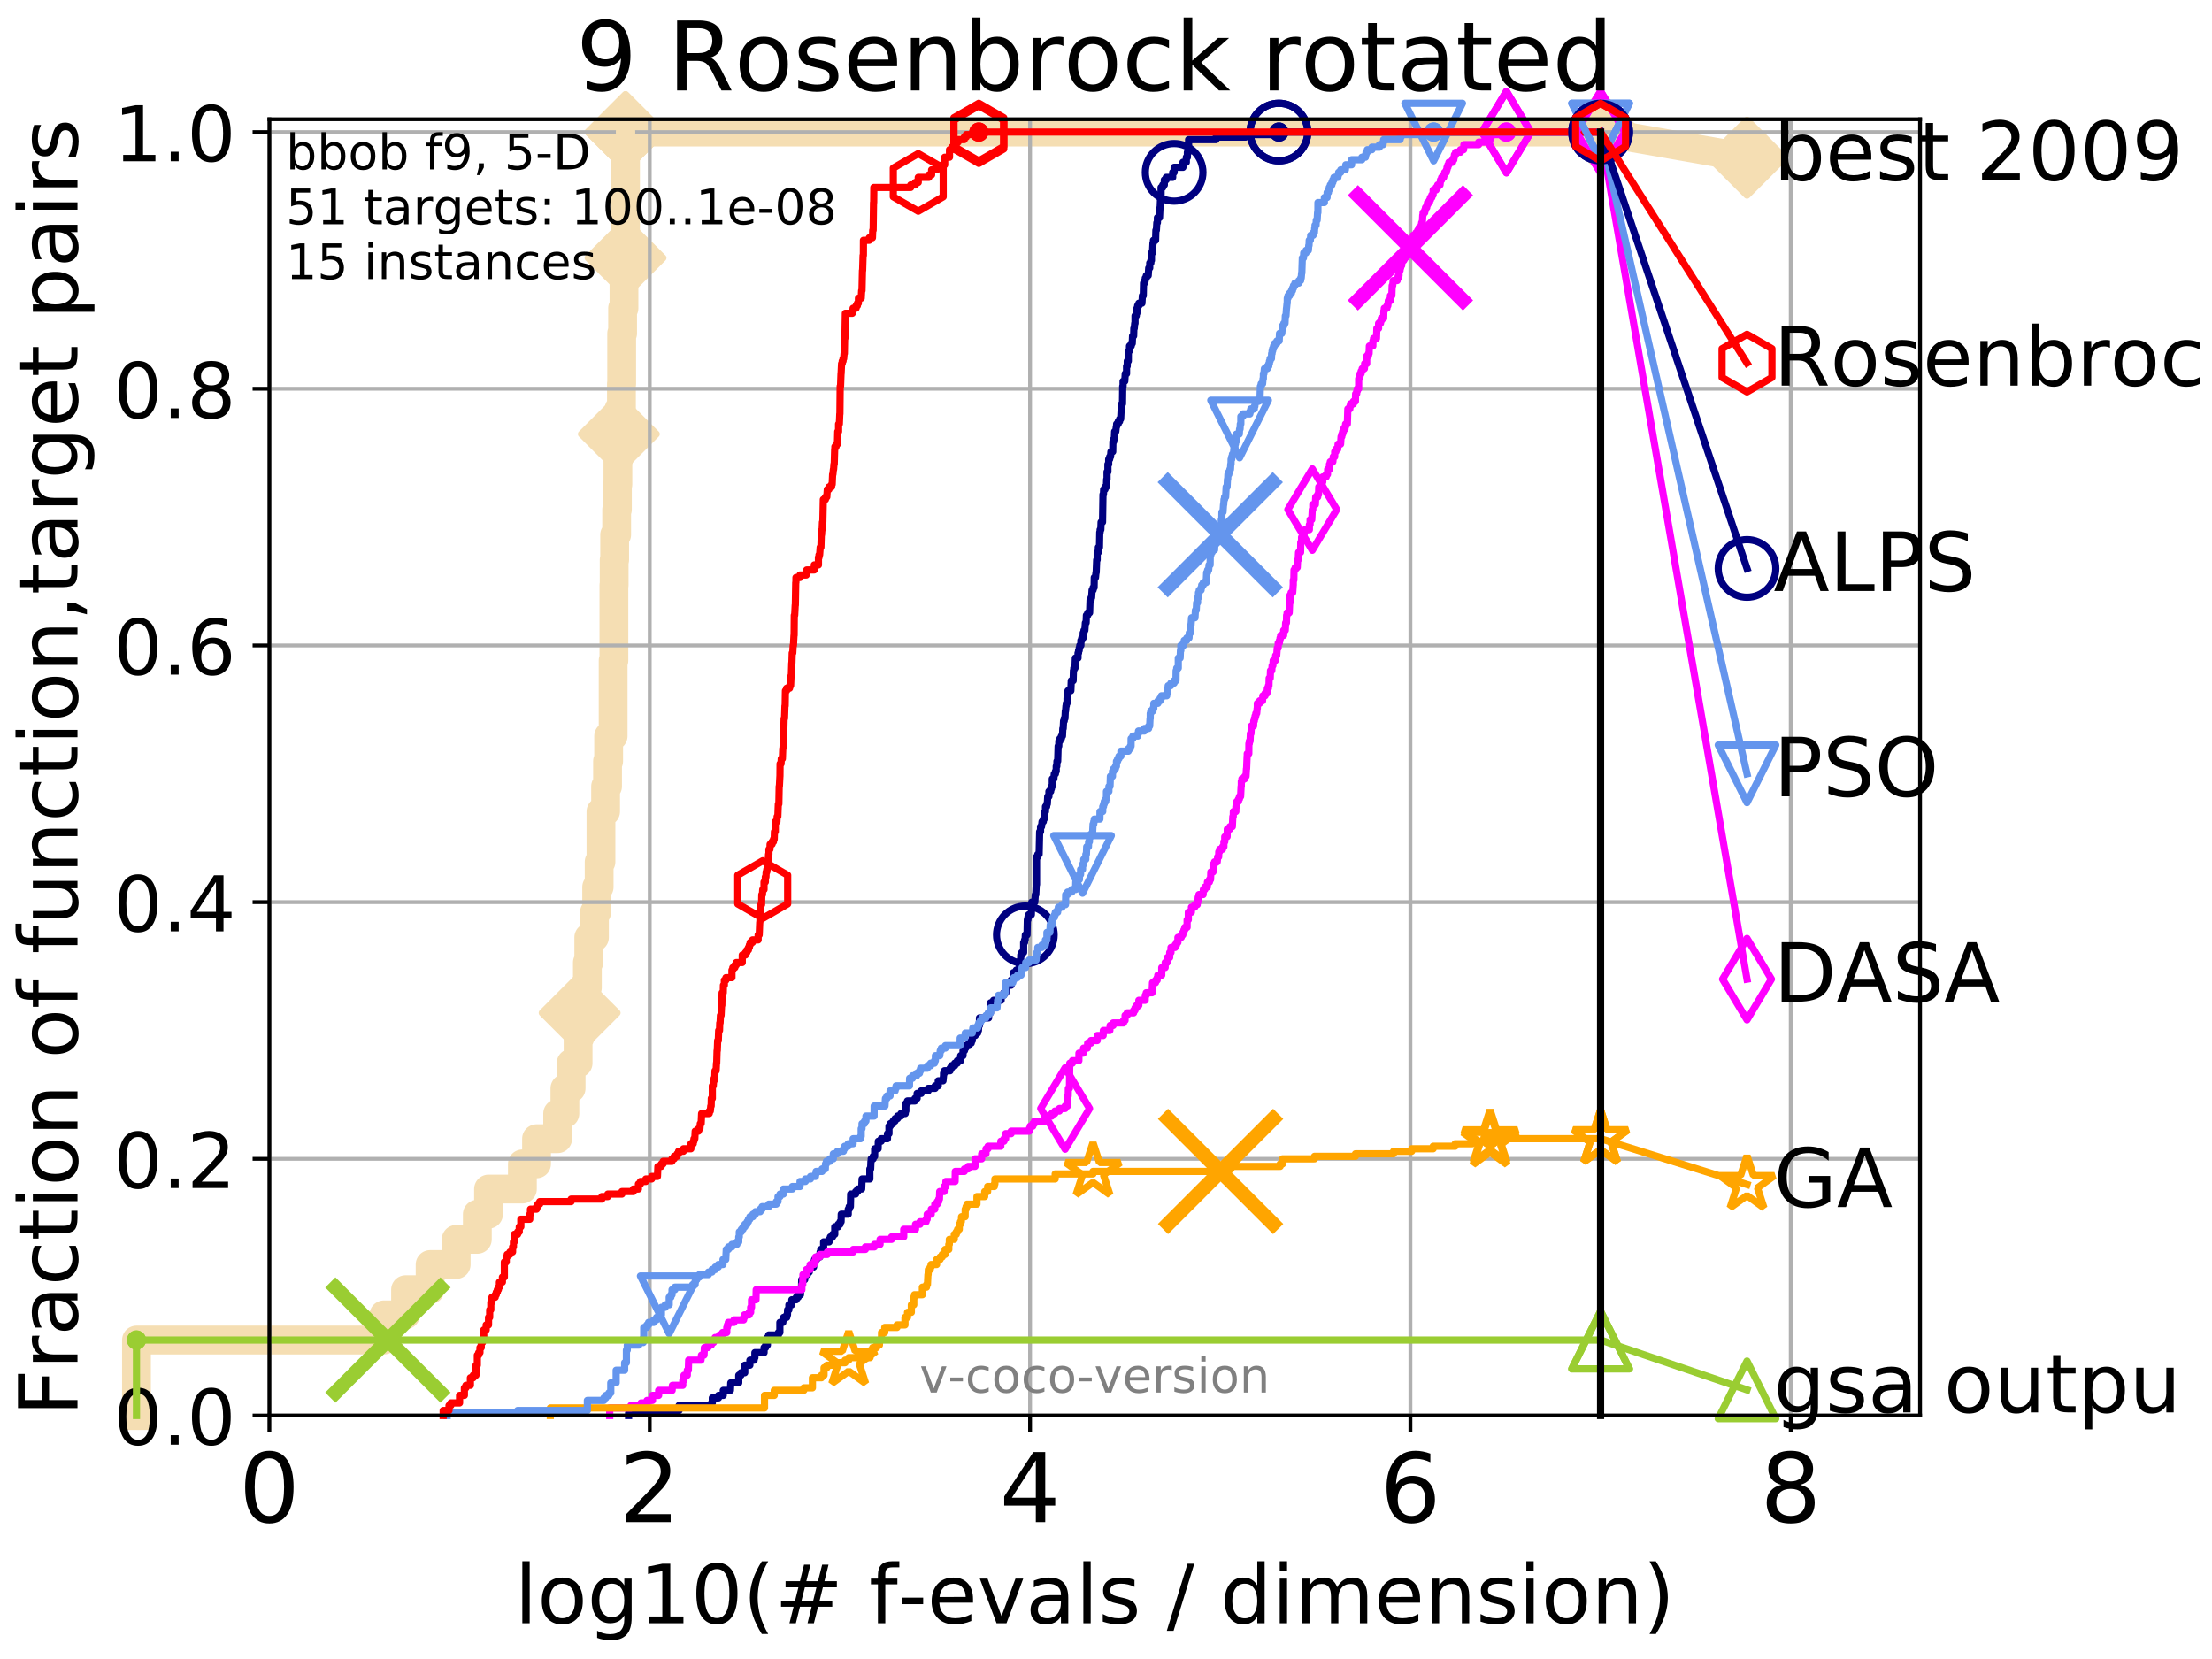 <?xml version="1.0" encoding="utf-8" standalone="no"?>
<!DOCTYPE svg PUBLIC "-//W3C//DTD SVG 1.1//EN"
  "http://www.w3.org/Graphics/SVG/1.1/DTD/svg11.dtd">
<!-- Created with matplotlib (http://matplotlib.org/) -->
<svg height="345.6pt" version="1.1" viewBox="0 0 460.8 345.6" width="460.8pt" xmlns="http://www.w3.org/2000/svg" xmlns:xlink="http://www.w3.org/1999/xlink">
 <defs>
  <style type="text/css">
*{stroke-linecap:butt;stroke-linejoin:round;}
  </style>
 </defs>
 <g id="figure_1">
  <g id="patch_1">
   <path d="M 0 345.6 
L 460.8 345.6 
L 460.8 0 
L 0 0 
z
" style="fill:#ffffff;"/>
  </g>
  <g id="axes_1">
   <g id="patch_2">
    <path d="M 56.12 294.88 
L 399.984 294.88 
L 399.984 24.84 
L 56.12 24.84 
z
" style="fill:#ffffff;"/>
   </g>
   <g id="line2d_1">
    <path d="M 28.43 294.88 
L 28.43 279.153 
L 79.971 279.153 
L 79.971 273.91 
L 84.485 273.91 
L 84.485 268.668 
L 89.599 268.668 
L 89.599 263.425 
L 95.033 263.425 
L 95.033 258.183 
L 99.437 258.183 
L 99.437 252.94 
L 101.769 252.94 
L 101.769 247.698 
L 108.825 247.698 
L 108.825 242.455 
L 111.773 242.455 
L 111.773 237.213 
L 116.172 237.213 
L 116.172 231.97 
L 117.678 231.97 
L 117.678 226.728 
L 118.974 226.728 
L 118.974 221.485 
L 120.426 221.485 
L 120.426 216.243 
L 120.751 216.243 
L 120.751 211 
L 121.46 211 
L 121.46 205.758 
L 122.361 205.758 
L 122.361 200.515 
L 122.652 200.515 
L 122.652 195.273 
L 123.834 195.273 
L 123.834 190.03 
L 124.298 190.03 
L 124.298 184.788 
L 124.814 184.788 
L 124.814 179.546 
L 125.19 179.546 
L 125.19 169.061 
L 126.156 169.061 
L 126.156 163.818 
L 126.563 163.818 
L 126.563 158.576 
L 126.791 158.576 
L 126.791 153.333 
L 127.727 153.333 
L 127.727 137.606 
L 127.887 137.606 
L 127.887 121.878 
L 127.94 121.878 
L 127.94 116.636 
L 128.045 116.636 
L 128.045 111.393 
L 128.461 111.393 
L 128.461 106.151 
L 128.615 106.151 
L 128.615 100.908 
L 128.716 100.908 
L 128.716 95.666 
L 128.917 95.666 
L 128.917 90.423 
L 128.967 90.423 
L 128.967 85.181 
L 129.459 85.181 
L 129.459 79.938 
L 129.507 79.938 
L 129.507 69.453 
L 129.699 69.453 
L 129.699 64.211 
L 129.984 64.211 
L 129.984 58.969 
L 130.124 58.969 
L 130.124 53.726 
L 130.31 53.726 
L 130.31 27.514 
L 333.43 27.514 
" style="fill:none;stroke:#f5deb3;stroke-linecap:square;stroke-width:6;"/>
   </g>
   <g id="line2d_2">
    <defs>
     <path d="M -0 7.778 
L 7.778 0 
L 0 -7.778 
L -7.778 -0 
z
" id="m0014123f5c" style="stroke:#f5deb3;stroke-linejoin:miter;stroke-width:1.5;"/>
    </defs>
    <g>
     <use style="fill:#f5deb3;stroke:#f5deb3;stroke-linejoin:miter;stroke-width:1.5;" x="120.751" xlink:href="#m0014123f5c" y="211"/>
     <use style="fill:#f5deb3;stroke:#f5deb3;stroke-linejoin:miter;stroke-width:1.5;" x="128.917" xlink:href="#m0014123f5c" y="90.423"/>
     <use style="fill:#f5deb3;stroke:#f5deb3;stroke-linejoin:miter;stroke-width:1.5;" x="130.31" xlink:href="#m0014123f5c" y="53.726"/>
     <use style="fill:#f5deb3;stroke:#f5deb3;stroke-linejoin:miter;stroke-width:1.5;" x="130.31" xlink:href="#m0014123f5c" y="27.514"/>
     <use style="fill:#f5deb3;stroke:#f5deb3;stroke-linejoin:miter;stroke-width:1.5;" x="130.31" xlink:href="#m0014123f5c" y="27.514"/>
     <use style="fill:#f5deb3;stroke:#f5deb3;stroke-linejoin:miter;stroke-width:1.5;" x="333.43" xlink:href="#m0014123f5c" y="27.514"/>
    </g>
   </g>
   <g id="line2d_3">
    <path style="fill:none;stroke:#f5deb3;stroke-linecap:square;stroke-width:6;"/>
    <g/>
   </g>
   <g id="line2d_4">
    <path d="M 333.43 27.514 
L 363.934 32.861 
" style="fill:none;stroke:#f5deb3;stroke-linecap:square;stroke-width:6;"/>
    <g>
     <use style="fill:#f5deb3;stroke:#f5deb3;stroke-linejoin:miter;stroke-width:1.5;" x="333.43" xlink:href="#m0014123f5c" y="27.514"/>
     <use style="fill:#f5deb3;stroke:#f5deb3;stroke-linejoin:miter;stroke-width:1.5;" x="363.934" xlink:href="#m0014123f5c" y="32.861"/>
    </g>
   </g>
   <g id="matplotlib.axis_1">
    <g id="xtick_1">
     <g id="line2d_5">
      <path clip-path="url(#p41314960c0)" d="M 56.12 294.88 
L 56.12 24.84 
" style="fill:none;stroke:#b0b0b0;stroke-linecap:square;stroke-width:0.8;"/>
     </g>
     <g id="line2d_6">
      <defs>
       <path d="M 0 0 
L 0 3.5 
" id="mf373061081" style="stroke:#000000;stroke-width:0.8;"/>
      </defs>
      <g>
       <use style="stroke:#000000;stroke-width:0.8;" x="56.12" xlink:href="#mf373061081" y="294.88"/>
      </g>
     </g>
     <g id="text_1">
      <!-- 0 -->
      <defs>
       <path d="M 31.781 66.406 
Q 24.172 66.406 20.328 58.906 
Q 16.5 51.422 16.5 36.375 
Q 16.5 21.391 20.328 13.891 
Q 24.172 6.391 31.781 6.391 
Q 39.453 6.391 43.281 13.891 
Q 47.125 21.391 47.125 36.375 
Q 47.125 51.422 43.281 58.906 
Q 39.453 66.406 31.781 66.406 
z
M 31.781 74.219 
Q 44.047 74.219 50.516 64.516 
Q 56.984 54.828 56.984 36.375 
Q 56.984 17.969 50.516 8.266 
Q 44.047 -1.422 31.781 -1.422 
Q 19.531 -1.422 13.062 8.266 
Q 6.594 17.969 6.594 36.375 
Q 6.594 54.828 13.062 64.516 
Q 19.531 74.219 31.781 74.219 
z
" id="DejaVuSans-30"/>
      </defs>
      <g transform="translate(49.758 317.077)scale(0.2 -0.2)">
       <use xlink:href="#DejaVuSans-30"/>
      </g>
     </g>
    </g>
    <g id="xtick_2">
     <g id="line2d_7">
      <path clip-path="url(#p41314960c0)" d="M 135.351 294.88 
L 135.351 24.84 
" style="fill:none;stroke:#b0b0b0;stroke-linecap:square;stroke-width:0.8;"/>
     </g>
     <g id="line2d_8">
      <g>
       <use style="stroke:#000000;stroke-width:0.8;" x="135.351" xlink:href="#mf373061081" y="294.88"/>
      </g>
     </g>
     <g id="text_2">
      <!-- 2 -->
      <defs>
       <path d="M 19.188 8.297 
L 53.609 8.297 
L 53.609 0 
L 7.328 0 
L 7.328 8.297 
Q 12.938 14.109 22.625 23.891 
Q 32.328 33.688 34.812 36.531 
Q 39.547 41.844 41.422 45.531 
Q 43.312 49.219 43.312 52.781 
Q 43.312 58.594 39.234 62.25 
Q 35.156 65.922 28.609 65.922 
Q 23.969 65.922 18.812 64.312 
Q 13.672 62.703 7.812 59.422 
L 7.812 69.391 
Q 13.766 71.781 18.938 73 
Q 24.125 74.219 28.422 74.219 
Q 39.75 74.219 46.484 68.547 
Q 53.219 62.891 53.219 53.422 
Q 53.219 48.922 51.531 44.891 
Q 49.859 40.875 45.406 35.406 
Q 44.188 33.984 37.641 27.219 
Q 31.109 20.453 19.188 8.297 
z
" id="DejaVuSans-32"/>
      </defs>
      <g transform="translate(128.989 317.077)scale(0.2 -0.2)">
       <use xlink:href="#DejaVuSans-32"/>
      </g>
     </g>
    </g>
    <g id="xtick_3">
     <g id="line2d_9">
      <path clip-path="url(#p41314960c0)" d="M 214.583 294.88 
L 214.583 24.84 
" style="fill:none;stroke:#b0b0b0;stroke-linecap:square;stroke-width:0.8;"/>
     </g>
     <g id="line2d_10">
      <g>
       <use style="stroke:#000000;stroke-width:0.8;" x="214.583" xlink:href="#mf373061081" y="294.88"/>
      </g>
     </g>
     <g id="text_3">
      <!-- 4 -->
      <defs>
       <path d="M 37.797 64.312 
L 12.891 25.391 
L 37.797 25.391 
z
M 35.203 72.906 
L 47.609 72.906 
L 47.609 25.391 
L 58.016 25.391 
L 58.016 17.188 
L 47.609 17.188 
L 47.609 0 
L 37.797 0 
L 37.797 17.188 
L 4.891 17.188 
L 4.891 26.703 
z
" id="DejaVuSans-34"/>
      </defs>
      <g transform="translate(208.22 317.077)scale(0.2 -0.2)">
       <use xlink:href="#DejaVuSans-34"/>
      </g>
     </g>
    </g>
    <g id="xtick_4">
     <g id="line2d_11">
      <path clip-path="url(#p41314960c0)" d="M 293.814 294.88 
L 293.814 24.84 
" style="fill:none;stroke:#b0b0b0;stroke-linecap:square;stroke-width:0.8;"/>
     </g>
     <g id="line2d_12">
      <g>
       <use style="stroke:#000000;stroke-width:0.8;" x="293.814" xlink:href="#mf373061081" y="294.88"/>
      </g>
     </g>
     <g id="text_4">
      <!-- 6 -->
      <defs>
       <path d="M 33.016 40.375 
Q 26.375 40.375 22.484 35.828 
Q 18.609 31.297 18.609 23.391 
Q 18.609 15.531 22.484 10.953 
Q 26.375 6.391 33.016 6.391 
Q 39.656 6.391 43.531 10.953 
Q 47.406 15.531 47.406 23.391 
Q 47.406 31.297 43.531 35.828 
Q 39.656 40.375 33.016 40.375 
z
M 52.594 71.297 
L 52.594 62.312 
Q 48.875 64.062 45.094 64.984 
Q 41.312 65.922 37.594 65.922 
Q 27.828 65.922 22.672 59.328 
Q 17.531 52.734 16.797 39.406 
Q 19.672 43.656 24.016 45.922 
Q 28.375 48.188 33.594 48.188 
Q 44.578 48.188 50.953 41.516 
Q 57.328 34.859 57.328 23.391 
Q 57.328 12.156 50.688 5.359 
Q 44.047 -1.422 33.016 -1.422 
Q 20.359 -1.422 13.672 8.266 
Q 6.984 17.969 6.984 36.375 
Q 6.984 53.656 15.188 63.938 
Q 23.391 74.219 37.203 74.219 
Q 40.922 74.219 44.703 73.484 
Q 48.484 72.75 52.594 71.297 
z
" id="DejaVuSans-36"/>
      </defs>
      <g transform="translate(287.452 317.077)scale(0.2 -0.2)">
       <use xlink:href="#DejaVuSans-36"/>
      </g>
     </g>
    </g>
    <g id="xtick_5">
     <g id="line2d_13">
      <path clip-path="url(#p41314960c0)" d="M 373.045 294.88 
L 373.045 24.84 
" style="fill:none;stroke:#b0b0b0;stroke-linecap:square;stroke-width:0.8;"/>
     </g>
     <g id="line2d_14">
      <g>
       <use style="stroke:#000000;stroke-width:0.8;" x="373.045" xlink:href="#mf373061081" y="294.88"/>
      </g>
     </g>
     <g id="text_5">
      <!-- 8 -->
      <defs>
       <path d="M 31.781 34.625 
Q 24.75 34.625 20.719 30.859 
Q 16.703 27.094 16.703 20.516 
Q 16.703 13.922 20.719 10.156 
Q 24.75 6.391 31.781 6.391 
Q 38.812 6.391 42.859 10.172 
Q 46.922 13.969 46.922 20.516 
Q 46.922 27.094 42.891 30.859 
Q 38.875 34.625 31.781 34.625 
z
M 21.922 38.812 
Q 15.578 40.375 12.031 44.719 
Q 8.5 49.078 8.5 55.328 
Q 8.5 64.062 14.719 69.141 
Q 20.953 74.219 31.781 74.219 
Q 42.672 74.219 48.875 69.141 
Q 55.078 64.062 55.078 55.328 
Q 55.078 49.078 51.531 44.719 
Q 48 40.375 41.703 38.812 
Q 48.828 37.156 52.797 32.312 
Q 56.781 27.484 56.781 20.516 
Q 56.781 9.906 50.312 4.234 
Q 43.844 -1.422 31.781 -1.422 
Q 19.734 -1.422 13.25 4.234 
Q 6.781 9.906 6.781 20.516 
Q 6.781 27.484 10.781 32.312 
Q 14.797 37.156 21.922 38.812 
z
M 18.312 54.391 
Q 18.312 48.734 21.844 45.562 
Q 25.391 42.391 31.781 42.391 
Q 38.141 42.391 41.719 45.562 
Q 45.312 48.734 45.312 54.391 
Q 45.312 60.062 41.719 63.234 
Q 38.141 66.406 31.781 66.406 
Q 25.391 66.406 21.844 63.234 
Q 18.312 60.062 18.312 54.391 
z
" id="DejaVuSans-38"/>
      </defs>
      <g transform="translate(366.683 317.077)scale(0.2 -0.2)">
       <use xlink:href="#DejaVuSans-38"/>
      </g>
     </g>
    </g>
    <g id="text_6">
     <!-- log10(# f-evals / dimension) -->
     <defs>
      <path d="M 9.422 75.984 
L 18.406 75.984 
L 18.406 0 
L 9.422 0 
z
" id="DejaVuSans-6c"/>
      <path d="M 30.609 48.391 
Q 23.391 48.391 19.188 42.75 
Q 14.984 37.109 14.984 27.297 
Q 14.984 17.484 19.156 11.844 
Q 23.344 6.203 30.609 6.203 
Q 37.797 6.203 41.984 11.859 
Q 46.188 17.531 46.188 27.297 
Q 46.188 37.016 41.984 42.703 
Q 37.797 48.391 30.609 48.391 
z
M 30.609 56 
Q 42.328 56 49.016 48.375 
Q 55.719 40.766 55.719 27.297 
Q 55.719 13.875 49.016 6.219 
Q 42.328 -1.422 30.609 -1.422 
Q 18.844 -1.422 12.172 6.219 
Q 5.516 13.875 5.516 27.297 
Q 5.516 40.766 12.172 48.375 
Q 18.844 56 30.609 56 
z
" id="DejaVuSans-6f"/>
      <path d="M 45.406 27.984 
Q 45.406 37.75 41.375 43.109 
Q 37.359 48.484 30.078 48.484 
Q 22.859 48.484 18.828 43.109 
Q 14.797 37.75 14.797 27.984 
Q 14.797 18.266 18.828 12.891 
Q 22.859 7.516 30.078 7.516 
Q 37.359 7.516 41.375 12.891 
Q 45.406 18.266 45.406 27.984 
z
M 54.391 6.781 
Q 54.391 -7.172 48.188 -13.984 
Q 42 -20.797 29.203 -20.797 
Q 24.469 -20.797 20.266 -20.094 
Q 16.062 -19.391 12.109 -17.922 
L 12.109 -9.188 
Q 16.062 -11.328 19.922 -12.344 
Q 23.781 -13.375 27.781 -13.375 
Q 36.625 -13.375 41.016 -8.766 
Q 45.406 -4.156 45.406 5.172 
L 45.406 9.625 
Q 42.625 4.781 38.281 2.391 
Q 33.938 0 27.875 0 
Q 17.828 0 11.672 7.656 
Q 5.516 15.328 5.516 27.984 
Q 5.516 40.672 11.672 48.328 
Q 17.828 56 27.875 56 
Q 33.938 56 38.281 53.609 
Q 42.625 51.219 45.406 46.391 
L 45.406 54.688 
L 54.391 54.688 
z
" id="DejaVuSans-67"/>
      <path d="M 12.406 8.297 
L 28.516 8.297 
L 28.516 63.922 
L 10.984 60.406 
L 10.984 69.391 
L 28.422 72.906 
L 38.281 72.906 
L 38.281 8.297 
L 54.391 8.297 
L 54.391 0 
L 12.406 0 
z
" id="DejaVuSans-31"/>
      <path d="M 31 75.875 
Q 24.469 64.656 21.281 53.656 
Q 18.109 42.672 18.109 31.391 
Q 18.109 20.125 21.312 9.062 
Q 24.516 -2 31 -13.188 
L 23.188 -13.188 
Q 15.875 -1.703 12.234 9.375 
Q 8.594 20.453 8.594 31.391 
Q 8.594 42.281 12.203 53.312 
Q 15.828 64.359 23.188 75.875 
z
" id="DejaVuSans-28"/>
      <path d="M 51.125 44 
L 36.922 44 
L 32.812 27.688 
L 47.125 27.688 
z
M 43.797 71.781 
L 38.719 51.516 
L 52.984 51.516 
L 58.109 71.781 
L 65.922 71.781 
L 60.891 51.516 
L 76.125 51.516 
L 76.125 44 
L 58.984 44 
L 54.984 27.688 
L 70.516 27.688 
L 70.516 20.219 
L 53.078 20.219 
L 48 0 
L 40.188 0 
L 45.219 20.219 
L 30.906 20.219 
L 25.875 0 
L 18.016 0 
L 23.094 20.219 
L 7.719 20.219 
L 7.719 27.688 
L 24.906 27.688 
L 29 44 
L 13.281 44 
L 13.281 51.516 
L 30.906 51.516 
L 35.891 71.781 
z
" id="DejaVuSans-23"/>
      <path id="DejaVuSans-20"/>
      <path d="M 37.109 75.984 
L 37.109 68.5 
L 28.516 68.5 
Q 23.688 68.5 21.797 66.547 
Q 19.922 64.594 19.922 59.516 
L 19.922 54.688 
L 34.719 54.688 
L 34.719 47.703 
L 19.922 47.703 
L 19.922 0 
L 10.891 0 
L 10.891 47.703 
L 2.297 47.703 
L 2.297 54.688 
L 10.891 54.688 
L 10.891 58.5 
Q 10.891 67.625 15.141 71.797 
Q 19.391 75.984 28.609 75.984 
z
" id="DejaVuSans-66"/>
      <path d="M 4.891 31.391 
L 31.203 31.391 
L 31.203 23.391 
L 4.891 23.391 
z
" id="DejaVuSans-2d"/>
      <path d="M 56.203 29.594 
L 56.203 25.203 
L 14.891 25.203 
Q 15.484 15.922 20.484 11.062 
Q 25.484 6.203 34.422 6.203 
Q 39.594 6.203 44.453 7.469 
Q 49.312 8.734 54.109 11.281 
L 54.109 2.781 
Q 49.266 0.734 44.188 -0.344 
Q 39.109 -1.422 33.891 -1.422 
Q 20.797 -1.422 13.156 6.188 
Q 5.516 13.812 5.516 26.812 
Q 5.516 40.234 12.766 48.109 
Q 20.016 56 32.328 56 
Q 43.359 56 49.781 48.891 
Q 56.203 41.797 56.203 29.594 
z
M 47.219 32.234 
Q 47.125 39.594 43.094 43.984 
Q 39.062 48.391 32.422 48.391 
Q 24.906 48.391 20.391 44.141 
Q 15.875 39.891 15.188 32.172 
z
" id="DejaVuSans-65"/>
      <path d="M 2.984 54.688 
L 12.5 54.688 
L 29.594 8.797 
L 46.688 54.688 
L 56.203 54.688 
L 35.688 0 
L 23.484 0 
z
" id="DejaVuSans-76"/>
      <path d="M 34.281 27.484 
Q 23.391 27.484 19.188 25 
Q 14.984 22.516 14.984 16.5 
Q 14.984 11.719 18.141 8.906 
Q 21.297 6.109 26.703 6.109 
Q 34.188 6.109 38.703 11.406 
Q 43.219 16.703 43.219 25.484 
L 43.219 27.484 
z
M 52.203 31.203 
L 52.203 0 
L 43.219 0 
L 43.219 8.297 
Q 40.141 3.328 35.547 0.953 
Q 30.953 -1.422 24.312 -1.422 
Q 15.922 -1.422 10.953 3.297 
Q 6 8.016 6 15.922 
Q 6 25.141 12.172 29.828 
Q 18.359 34.516 30.609 34.516 
L 43.219 34.516 
L 43.219 35.406 
Q 43.219 41.609 39.141 45 
Q 35.062 48.391 27.688 48.391 
Q 23 48.391 18.547 47.266 
Q 14.109 46.141 10.016 43.891 
L 10.016 52.203 
Q 14.938 54.109 19.578 55.047 
Q 24.219 56 28.609 56 
Q 40.484 56 46.344 49.844 
Q 52.203 43.703 52.203 31.203 
z
" id="DejaVuSans-61"/>
      <path d="M 44.281 53.078 
L 44.281 44.578 
Q 40.484 46.531 36.375 47.5 
Q 32.281 48.484 27.875 48.484 
Q 21.188 48.484 17.844 46.438 
Q 14.5 44.391 14.5 40.281 
Q 14.5 37.156 16.891 35.375 
Q 19.281 33.594 26.516 31.984 
L 29.594 31.297 
Q 39.156 29.25 43.188 25.516 
Q 47.219 21.781 47.219 15.094 
Q 47.219 7.469 41.188 3.016 
Q 35.156 -1.422 24.609 -1.422 
Q 20.219 -1.422 15.453 -0.562 
Q 10.688 0.297 5.422 2 
L 5.422 11.281 
Q 10.406 8.688 15.234 7.391 
Q 20.062 6.109 24.812 6.109 
Q 31.156 6.109 34.562 8.281 
Q 37.984 10.453 37.984 14.406 
Q 37.984 18.062 35.516 20.016 
Q 33.062 21.969 24.703 23.781 
L 21.578 24.516 
Q 13.234 26.266 9.516 29.906 
Q 5.812 33.547 5.812 39.891 
Q 5.812 47.609 11.281 51.797 
Q 16.75 56 26.812 56 
Q 31.781 56 36.172 55.266 
Q 40.578 54.547 44.281 53.078 
z
" id="DejaVuSans-73"/>
      <path d="M 25.391 72.906 
L 33.688 72.906 
L 8.297 -9.281 
L 0 -9.281 
z
" id="DejaVuSans-2f"/>
      <path d="M 45.406 46.391 
L 45.406 75.984 
L 54.391 75.984 
L 54.391 0 
L 45.406 0 
L 45.406 8.203 
Q 42.578 3.328 38.25 0.953 
Q 33.938 -1.422 27.875 -1.422 
Q 17.969 -1.422 11.734 6.484 
Q 5.516 14.406 5.516 27.297 
Q 5.516 40.188 11.734 48.094 
Q 17.969 56 27.875 56 
Q 33.938 56 38.25 53.625 
Q 42.578 51.266 45.406 46.391 
z
M 14.797 27.297 
Q 14.797 17.391 18.875 11.75 
Q 22.953 6.109 30.078 6.109 
Q 37.203 6.109 41.297 11.75 
Q 45.406 17.391 45.406 27.297 
Q 45.406 37.203 41.297 42.844 
Q 37.203 48.484 30.078 48.484 
Q 22.953 48.484 18.875 42.844 
Q 14.797 37.203 14.797 27.297 
z
" id="DejaVuSans-64"/>
      <path d="M 9.422 54.688 
L 18.406 54.688 
L 18.406 0 
L 9.422 0 
z
M 9.422 75.984 
L 18.406 75.984 
L 18.406 64.594 
L 9.422 64.594 
z
" id="DejaVuSans-69"/>
      <path d="M 52 44.188 
Q 55.375 50.25 60.062 53.125 
Q 64.75 56 71.094 56 
Q 79.641 56 84.281 50.016 
Q 88.922 44.047 88.922 33.016 
L 88.922 0 
L 79.891 0 
L 79.891 32.719 
Q 79.891 40.578 77.094 44.375 
Q 74.312 48.188 68.609 48.188 
Q 61.625 48.188 57.562 43.547 
Q 53.516 38.922 53.516 30.906 
L 53.516 0 
L 44.484 0 
L 44.484 32.719 
Q 44.484 40.625 41.703 44.406 
Q 38.922 48.188 33.109 48.188 
Q 26.219 48.188 22.156 43.531 
Q 18.109 38.875 18.109 30.906 
L 18.109 0 
L 9.078 0 
L 9.078 54.688 
L 18.109 54.688 
L 18.109 46.188 
Q 21.188 51.219 25.484 53.609 
Q 29.781 56 35.688 56 
Q 41.656 56 45.828 52.969 
Q 50 49.953 52 44.188 
z
" id="DejaVuSans-6d"/>
      <path d="M 54.891 33.016 
L 54.891 0 
L 45.906 0 
L 45.906 32.719 
Q 45.906 40.484 42.875 44.328 
Q 39.844 48.188 33.797 48.188 
Q 26.516 48.188 22.312 43.547 
Q 18.109 38.922 18.109 30.906 
L 18.109 0 
L 9.078 0 
L 9.078 54.688 
L 18.109 54.688 
L 18.109 46.188 
Q 21.344 51.125 25.703 53.562 
Q 30.078 56 35.797 56 
Q 45.219 56 50.047 50.172 
Q 54.891 44.344 54.891 33.016 
z
" id="DejaVuSans-6e"/>
      <path d="M 8.016 75.875 
L 15.828 75.875 
Q 23.141 64.359 26.781 53.312 
Q 30.422 42.281 30.422 31.391 
Q 30.422 20.453 26.781 9.375 
Q 23.141 -1.703 15.828 -13.188 
L 8.016 -13.188 
Q 14.5 -2 17.703 9.062 
Q 20.906 20.125 20.906 31.391 
Q 20.906 42.672 17.703 53.656 
Q 14.5 64.656 8.016 75.875 
z
" id="DejaVuSans-29"/>
     </defs>
     <g transform="translate(107.211 338.154)scale(0.17 -0.17)">
      <use xlink:href="#DejaVuSans-6c"/>
      <use x="27.783" xlink:href="#DejaVuSans-6f"/>
      <use x="88.965" xlink:href="#DejaVuSans-67"/>
      <use x="152.441" xlink:href="#DejaVuSans-31"/>
      <use x="216.064" xlink:href="#DejaVuSans-30"/>
      <use x="279.688" xlink:href="#DejaVuSans-28"/>
      <use x="318.701" xlink:href="#DejaVuSans-23"/>
      <use x="402.49" xlink:href="#DejaVuSans-20"/>
      <use x="434.277" xlink:href="#DejaVuSans-66"/>
      <use x="469.404" xlink:href="#DejaVuSans-2d"/>
      <use x="505.488" xlink:href="#DejaVuSans-65"/>
      <use x="567.012" xlink:href="#DejaVuSans-76"/>
      <use x="626.191" xlink:href="#DejaVuSans-61"/>
      <use x="687.471" xlink:href="#DejaVuSans-6c"/>
      <use x="715.254" xlink:href="#DejaVuSans-73"/>
      <use x="767.354" xlink:href="#DejaVuSans-20"/>
      <use x="799.141" xlink:href="#DejaVuSans-2f"/>
      <use x="832.832" xlink:href="#DejaVuSans-20"/>
      <use x="864.619" xlink:href="#DejaVuSans-64"/>
      <use x="928.096" xlink:href="#DejaVuSans-69"/>
      <use x="955.879" xlink:href="#DejaVuSans-6d"/>
      <use x="1053.291" xlink:href="#DejaVuSans-65"/>
      <use x="1114.814" xlink:href="#DejaVuSans-6e"/>
      <use x="1178.193" xlink:href="#DejaVuSans-73"/>
      <use x="1230.293" xlink:href="#DejaVuSans-69"/>
      <use x="1258.076" xlink:href="#DejaVuSans-6f"/>
      <use x="1319.258" xlink:href="#DejaVuSans-6e"/>
      <use x="1382.637" xlink:href="#DejaVuSans-29"/>
     </g>
    </g>
   </g>
   <g id="matplotlib.axis_2">
    <g id="ytick_1">
     <g id="line2d_15">
      <path clip-path="url(#p41314960c0)" d="M 56.12 294.88 
L 399.984 294.88 
" style="fill:none;stroke:#b0b0b0;stroke-linecap:square;stroke-width:0.8;"/>
     </g>
     <g id="line2d_16">
      <defs>
       <path d="M 0 0 
L -3.5 0 
" id="m009abac368" style="stroke:#000000;stroke-width:0.8;"/>
      </defs>
      <g>
       <use style="stroke:#000000;stroke-width:0.8;" x="56.12" xlink:href="#m009abac368" y="294.88"/>
      </g>
     </g>
     <g id="text_7">
      <!-- 0.0 -->
      <defs>
       <path d="M 10.688 12.406 
L 21 12.406 
L 21 0 
L 10.688 0 
z
" id="DejaVuSans-2e"/>
      </defs>
      <g transform="translate(23.675 300.959)scale(0.16 -0.16)">
       <use xlink:href="#DejaVuSans-30"/>
       <use x="63.623" xlink:href="#DejaVuSans-2e"/>
       <use x="95.41" xlink:href="#DejaVuSans-30"/>
      </g>
     </g>
    </g>
    <g id="ytick_2">
     <g id="line2d_17">
      <path clip-path="url(#p41314960c0)" d="M 56.12 241.407 
L 399.984 241.407 
" style="fill:none;stroke:#b0b0b0;stroke-linecap:square;stroke-width:0.8;"/>
     </g>
     <g id="line2d_18">
      <g>
       <use style="stroke:#000000;stroke-width:0.8;" x="56.12" xlink:href="#m009abac368" y="241.407"/>
      </g>
     </g>
     <g id="text_8">
      <!-- 0.2 -->
      <g transform="translate(23.675 247.485)scale(0.16 -0.16)">
       <use xlink:href="#DejaVuSans-30"/>
       <use x="63.623" xlink:href="#DejaVuSans-2e"/>
       <use x="95.41" xlink:href="#DejaVuSans-32"/>
      </g>
     </g>
    </g>
    <g id="ytick_3">
     <g id="line2d_19">
      <path clip-path="url(#p41314960c0)" d="M 56.12 187.933 
L 399.984 187.933 
" style="fill:none;stroke:#b0b0b0;stroke-linecap:square;stroke-width:0.8;"/>
     </g>
     <g id="line2d_20">
      <g>
       <use style="stroke:#000000;stroke-width:0.8;" x="56.12" xlink:href="#m009abac368" y="187.933"/>
      </g>
     </g>
     <g id="text_9">
      <!-- 0.4 -->
      <g transform="translate(23.675 194.012)scale(0.16 -0.16)">
       <use xlink:href="#DejaVuSans-30"/>
       <use x="63.623" xlink:href="#DejaVuSans-2e"/>
       <use x="95.41" xlink:href="#DejaVuSans-34"/>
      </g>
     </g>
    </g>
    <g id="ytick_4">
     <g id="line2d_21">
      <path clip-path="url(#p41314960c0)" d="M 56.12 134.46 
L 399.984 134.46 
" style="fill:none;stroke:#b0b0b0;stroke-linecap:square;stroke-width:0.8;"/>
     </g>
     <g id="line2d_22">
      <g>
       <use style="stroke:#000000;stroke-width:0.8;" x="56.12" xlink:href="#m009abac368" y="134.46"/>
      </g>
     </g>
     <g id="text_10">
      <!-- 0.6 -->
      <g transform="translate(23.675 140.539)scale(0.16 -0.16)">
       <use xlink:href="#DejaVuSans-30"/>
       <use x="63.623" xlink:href="#DejaVuSans-2e"/>
       <use x="95.41" xlink:href="#DejaVuSans-36"/>
      </g>
     </g>
    </g>
    <g id="ytick_5">
     <g id="line2d_23">
      <path clip-path="url(#p41314960c0)" d="M 56.12 80.987 
L 399.984 80.987 
" style="fill:none;stroke:#b0b0b0;stroke-linecap:square;stroke-width:0.8;"/>
     </g>
     <g id="line2d_24">
      <g>
       <use style="stroke:#000000;stroke-width:0.8;" x="56.12" xlink:href="#m009abac368" y="80.987"/>
      </g>
     </g>
     <g id="text_11">
      <!-- 0.8 -->
      <g transform="translate(23.675 87.066)scale(0.16 -0.16)">
       <use xlink:href="#DejaVuSans-30"/>
       <use x="63.623" xlink:href="#DejaVuSans-2e"/>
       <use x="95.41" xlink:href="#DejaVuSans-38"/>
      </g>
     </g>
    </g>
    <g id="ytick_6">
     <g id="line2d_25">
      <path clip-path="url(#p41314960c0)" d="M 56.12 27.514 
L 399.984 27.514 
" style="fill:none;stroke:#b0b0b0;stroke-linecap:square;stroke-width:0.8;"/>
     </g>
     <g id="line2d_26">
      <g>
       <use style="stroke:#000000;stroke-width:0.8;" x="56.12" xlink:href="#m009abac368" y="27.514"/>
      </g>
     </g>
     <g id="text_12">
      <!-- 1.0 -->
      <g transform="translate(23.675 33.592)scale(0.16 -0.16)">
       <use xlink:href="#DejaVuSans-31"/>
       <use x="63.623" xlink:href="#DejaVuSans-2e"/>
       <use x="95.41" xlink:href="#DejaVuSans-30"/>
      </g>
     </g>
    </g>
    <g id="text_13">
     <!-- Fraction of function,target pairs -->
     <defs>
      <path d="M 9.812 72.906 
L 51.703 72.906 
L 51.703 64.594 
L 19.672 64.594 
L 19.672 43.109 
L 48.578 43.109 
L 48.578 34.812 
L 19.672 34.812 
L 19.672 0 
L 9.812 0 
z
" id="DejaVuSans-46"/>
      <path d="M 41.109 46.297 
Q 39.594 47.172 37.812 47.578 
Q 36.031 48 33.891 48 
Q 26.266 48 22.188 43.047 
Q 18.109 38.094 18.109 28.812 
L 18.109 0 
L 9.078 0 
L 9.078 54.688 
L 18.109 54.688 
L 18.109 46.188 
Q 20.953 51.172 25.484 53.578 
Q 30.031 56 36.531 56 
Q 37.453 56 38.578 55.875 
Q 39.703 55.766 41.062 55.516 
z
" id="DejaVuSans-72"/>
      <path d="M 48.781 52.594 
L 48.781 44.188 
Q 44.969 46.297 41.141 47.344 
Q 37.312 48.391 33.406 48.391 
Q 24.656 48.391 19.812 42.844 
Q 14.984 37.312 14.984 27.297 
Q 14.984 17.281 19.812 11.734 
Q 24.656 6.203 33.406 6.203 
Q 37.312 6.203 41.141 7.25 
Q 44.969 8.297 48.781 10.406 
L 48.781 2.094 
Q 45.016 0.344 40.984 -0.531 
Q 36.969 -1.422 32.422 -1.422 
Q 20.062 -1.422 12.781 6.344 
Q 5.516 14.109 5.516 27.297 
Q 5.516 40.672 12.859 48.328 
Q 20.219 56 33.016 56 
Q 37.156 56 41.109 55.141 
Q 45.062 54.297 48.781 52.594 
z
" id="DejaVuSans-63"/>
      <path d="M 18.312 70.219 
L 18.312 54.688 
L 36.812 54.688 
L 36.812 47.703 
L 18.312 47.703 
L 18.312 18.016 
Q 18.312 11.328 20.141 9.422 
Q 21.969 7.516 27.594 7.516 
L 36.812 7.516 
L 36.812 0 
L 27.594 0 
Q 17.188 0 13.234 3.875 
Q 9.281 7.766 9.281 18.016 
L 9.281 47.703 
L 2.688 47.703 
L 2.688 54.688 
L 9.281 54.688 
L 9.281 70.219 
z
" id="DejaVuSans-74"/>
      <path d="M 8.5 21.578 
L 8.5 54.688 
L 17.484 54.688 
L 17.484 21.922 
Q 17.484 14.156 20.5 10.266 
Q 23.531 6.391 29.594 6.391 
Q 36.859 6.391 41.078 11.031 
Q 45.312 15.672 45.312 23.688 
L 45.312 54.688 
L 54.297 54.688 
L 54.297 0 
L 45.312 0 
L 45.312 8.406 
Q 42.047 3.422 37.719 1 
Q 33.406 -1.422 27.688 -1.422 
Q 18.266 -1.422 13.375 4.438 
Q 8.5 10.297 8.5 21.578 
z
M 31.109 56 
z
" id="DejaVuSans-75"/>
      <path d="M 11.719 12.406 
L 22.016 12.406 
L 22.016 4 
L 14.016 -11.625 
L 7.719 -11.625 
L 11.719 4 
z
" id="DejaVuSans-2c"/>
      <path d="M 18.109 8.203 
L 18.109 -20.797 
L 9.078 -20.797 
L 9.078 54.688 
L 18.109 54.688 
L 18.109 46.391 
Q 20.953 51.266 25.266 53.625 
Q 29.594 56 35.594 56 
Q 45.562 56 51.781 48.094 
Q 58.016 40.188 58.016 27.297 
Q 58.016 14.406 51.781 6.484 
Q 45.562 -1.422 35.594 -1.422 
Q 29.594 -1.422 25.266 0.953 
Q 20.953 3.328 18.109 8.203 
z
M 48.688 27.297 
Q 48.688 37.203 44.609 42.844 
Q 40.531 48.484 33.406 48.484 
Q 26.266 48.484 22.188 42.844 
Q 18.109 37.203 18.109 27.297 
Q 18.109 17.391 22.188 11.75 
Q 26.266 6.109 33.406 6.109 
Q 40.531 6.109 44.609 11.75 
Q 48.688 17.391 48.688 27.297 
z
" id="DejaVuSans-70"/>
     </defs>
     <g transform="translate(16.14 294.999)rotate(-90)scale(0.17 -0.17)">
      <use xlink:href="#DejaVuSans-46"/>
      <use x="57.41" xlink:href="#DejaVuSans-72"/>
      <use x="98.523" xlink:href="#DejaVuSans-61"/>
      <use x="159.803" xlink:href="#DejaVuSans-63"/>
      <use x="214.783" xlink:href="#DejaVuSans-74"/>
      <use x="253.992" xlink:href="#DejaVuSans-69"/>
      <use x="281.775" xlink:href="#DejaVuSans-6f"/>
      <use x="342.957" xlink:href="#DejaVuSans-6e"/>
      <use x="406.336" xlink:href="#DejaVuSans-20"/>
      <use x="438.123" xlink:href="#DejaVuSans-6f"/>
      <use x="499.305" xlink:href="#DejaVuSans-66"/>
      <use x="534.51" xlink:href="#DejaVuSans-20"/>
      <use x="566.297" xlink:href="#DejaVuSans-66"/>
      <use x="601.502" xlink:href="#DejaVuSans-75"/>
      <use x="664.881" xlink:href="#DejaVuSans-6e"/>
      <use x="728.26" xlink:href="#DejaVuSans-63"/>
      <use x="783.24" xlink:href="#DejaVuSans-74"/>
      <use x="822.449" xlink:href="#DejaVuSans-69"/>
      <use x="850.232" xlink:href="#DejaVuSans-6f"/>
      <use x="911.414" xlink:href="#DejaVuSans-6e"/>
      <use x="974.793" xlink:href="#DejaVuSans-2c"/>
      <use x="1006.58" xlink:href="#DejaVuSans-74"/>
      <use x="1045.789" xlink:href="#DejaVuSans-61"/>
      <use x="1107.068" xlink:href="#DejaVuSans-72"/>
      <use x="1148.166" xlink:href="#DejaVuSans-67"/>
      <use x="1211.643" xlink:href="#DejaVuSans-65"/>
      <use x="1273.166" xlink:href="#DejaVuSans-74"/>
      <use x="1312.375" xlink:href="#DejaVuSans-20"/>
      <use x="1344.162" xlink:href="#DejaVuSans-70"/>
      <use x="1407.639" xlink:href="#DejaVuSans-61"/>
      <use x="1468.918" xlink:href="#DejaVuSans-69"/>
      <use x="1496.701" xlink:href="#DejaVuSans-72"/>
      <use x="1537.814" xlink:href="#DejaVuSans-73"/>
     </g>
    </g>
   </g>
   <g id="line2d_27">
    <defs>
     <path d="M 0 1.5 
C 0.398 1.5 0.779 1.342 1.061 1.061 
C 1.342 0.779 1.5 0.398 1.5 0 
C 1.5 -0.398 1.342 -0.779 1.061 -1.061 
C 0.779 -1.342 0.398 -1.5 0 -1.5 
C -0.398 -1.5 -0.779 -1.342 -1.061 -1.061 
C -1.342 -0.779 -1.5 -0.398 -1.5 0 
C -1.5 0.398 -1.342 0.779 -1.061 1.061 
C -0.779 1.342 -0.398 1.5 0 1.5 
z
" id="m9341e79c6c" style="stroke:#f5deb3;"/>
    </defs>
    <g>
     <use style="fill:#f5deb3;stroke:#f5deb3;" x="130.31" xlink:href="#m9341e79c6c" y="27.514"/>
     <use style="fill:#f5deb3;stroke:#f5deb3;" x="130.31" xlink:href="#m9341e79c6c" y="27.514"/>
    </g>
   </g>
   <g id="line2d_28">
    <defs>
     <path d="M 0 1.5 
C 0.398 1.5 0.779 1.342 1.061 1.061 
C 1.342 0.779 1.5 0.398 1.5 0 
C 1.5 -0.398 1.342 -0.779 1.061 -1.061 
C 0.779 -1.342 0.398 -1.5 0 -1.5 
C -0.398 -1.5 -0.779 -1.342 -1.061 -1.061 
C -1.342 -0.779 -1.5 -0.398 -1.5 0 
C -1.5 0.398 -1.342 0.779 -1.061 1.061 
C -0.779 1.342 -0.398 1.5 0 1.5 
z
" id="me1aa4bff1e" style="stroke:#000080;"/>
    </defs>
    <g>
     <use style="fill:#000080;stroke:#000080;" x="266.419" xlink:href="#me1aa4bff1e" y="27.514"/>
     <use style="fill:#000080;stroke:#000080;" x="266.419" xlink:href="#me1aa4bff1e" y="27.514"/>
    </g>
   </g>
   <g id="line2d_29">
    <path d="M 130.944 294.88 
L 130.944 294.356 
L 135.893 294.356 
L 135.893 293.832 
L 141.457 293.832 
L 141.457 292.783 
L 148.214 292.783 
L 148.214 292.259 
L 148.393 292.259 
L 148.393 291.21 
L 149.681 291.21 
L 149.681 290.686 
L 150.67 290.686 
L 150.67 289.638 
L 152.157 289.638 
L 152.235 288.065 
L 153.894 288.065 
L 153.894 286.492 
L 154.356 286.492 
L 154.356 285.968 
L 155.147 285.968 
L 155.147 284.395 
L 156.213 284.395 
L 156.213 283.347 
L 157.1 283.347 
L 157.1 282.822 
L 157.255 282.822 
L 157.255 281.774 
L 159.168 281.774 
L 159.168 280.725 
L 159.492 280.725 
L 159.492 280.201 
L 159.861 280.201 
L 159.861 278.628 
L 160.132 278.628 
L 160.132 278.104 
L 162.159 278.104 
L 162.159 277.58 
L 162.461 277.58 
L 162.461 275.483 
L 163.083 275.483 
L 163.083 274.959 
L 163.24 274.959 
L 163.24 274.434 
L 163.894 274.434 
L 163.894 273.91 
L 164.044 273.91 
L 164.07 272.862 
L 164.34 272.862 
L 164.34 271.813 
L 164.942 271.813 
L 164.954 270.765 
L 165.872 270.765 
L 165.872 270.24 
L 166.281 270.24 
L 166.281 269.716 
L 166.754 269.716 
L 166.754 268.668 
L 166.958 268.668 
L 167.012 266.571 
L 167.64 266.571 
L 167.64 265.522 
L 168.21 265.522 
L 168.21 264.998 
L 168.588 264.998 
L 168.588 264.474 
L 168.712 264.474 
L 168.712 263.949 
L 169.482 263.949 
L 169.482 262.901 
L 169.689 262.901 
L 169.689 262.377 
L 170.127 262.377 
L 170.127 261.852 
L 170.802 261.852 
L 170.842 260.804 
L 170.977 260.804 
L 170.977 260.28 
L 171.574 260.28 
L 171.574 258.707 
L 172.721 258.707 
L 172.721 258.183 
L 172.985 258.183 
L 172.985 257.658 
L 173.454 257.658 
L 173.454 257.134 
L 173.895 257.134 
L 173.895 255.561 
L 174.612 255.561 
L 174.612 255.037 
L 175.005 255.037 
L 175.005 254.513 
L 175.213 254.513 
L 175.247 252.94 
L 176.704 252.94 
L 176.704 251.892 
L 176.901 251.892 
L 176.901 251.367 
L 177.152 251.367 
L 177.212 248.746 
L 178.247 248.746 
L 178.247 248.222 
L 178.671 248.222 
L 178.671 247.698 
L 179.502 247.698 
L 179.589 245.601 
L 181.202 245.601 
L 181.202 243.504 
L 181.369 243.504 
L 181.433 241.931 
L 181.485 241.931 
L 181.485 241.407 
L 181.892 241.407 
L 181.892 240.882 
L 182.207 240.882 
L 182.207 239.31 
L 182.926 239.31 
L 182.967 237.737 
L 183.57 237.737 
L 183.57 237.213 
L 184.876 237.213 
L 184.878 236.164 
L 185.188 236.164 
L 185.188 234.592 
L 185.465 234.592 
L 185.465 234.067 
L 186.039 234.067 
L 186.039 233.543 
L 186.452 233.543 
L 186.452 233.019 
L 186.973 233.019 
L 186.973 232.495 
L 187.684 232.495 
L 187.684 231.97 
L 188.581 231.97 
L 188.581 231.446 
L 188.708 231.446 
L 188.708 229.873 
L 189.033 229.873 
L 189.033 229.349 
L 190.605 229.349 
L 190.605 228.825 
L 191.052 228.825 
L 191.052 227.776 
L 191.902 227.776 
L 191.902 227.252 
L 193.353 227.252 
L 193.353 226.728 
L 194.797 226.728 
L 194.797 226.204 
L 195.452 226.204 
L 195.452 225.155 
L 196.444 225.155 
L 196.548 224.107 
L 196.556 224.107 
L 196.556 223.582 
L 196.74 223.582 
L 196.74 223.058 
L 197.912 223.058 
L 197.912 222.534 
L 198.201 222.534 
L 198.201 222.01 
L 198.888 222.01 
L 198.888 221.485 
L 199.421 221.485 
L 199.421 220.961 
L 200.125 220.961 
L 200.125 219.913 
L 200.616 219.913 
L 200.616 218.864 
L 200.92 218.864 
L 200.92 218.34 
L 201.169 218.34 
L 201.169 217.816 
L 201.842 217.816 
L 201.842 217.291 
L 202.33 217.291 
L 202.33 216.767 
L 202.541 216.767 
L 202.541 215.719 
L 203.167 215.719 
L 203.167 215.194 
L 203.666 215.194 
L 203.666 214.67 
L 203.824 214.67 
L 203.852 213.622 
L 204.044 213.622 
L 204.044 212.049 
L 205.943 212.049 
L 205.943 211 
L 206.309 211 
L 206.339 208.903 
L 206.973 208.903 
L 206.973 208.379 
L 208.554 208.379 
L 208.554 207.331 
L 209.111 207.331 
L 209.111 206.806 
L 209.541 206.806 
L 209.541 205.758 
L 209.796 205.758 
L 209.796 205.234 
L 210.63 205.234 
L 210.63 204.185 
L 211.046 204.185 
L 211.107 202.612 
L 211.714 202.612 
L 211.714 202.088 
L 212.365 202.088 
L 212.369 200.515 
L 212.507 200.515 
L 212.507 199.991 
L 212.626 199.991 
L 212.644 198.943 
L 212.841 198.943 
L 212.841 198.418 
L 213.238 198.418 
L 213.242 196.321 
L 213.433 196.321 
L 213.433 195.797 
L 213.554 195.797 
L 213.596 194.749 
L 213.952 194.749 
L 214.014 191.603 
L 214.132 191.603 
L 214.132 191.079 
L 214.28 191.079 
L 214.28 190.555 
L 214.845 190.555 
L 214.927 187.933 
L 215.569 187.933 
L 215.671 186.361 
L 215.771 186.361 
L 215.873 184.264 
L 215.929 184.264 
L 215.929 178.497 
L 216.191 178.497 
L 216.191 177.973 
L 216.465 177.973 
L 216.575 173.255 
L 216.764 173.255 
L 216.764 172.206 
L 216.968 172.206 
L 217.078 171.158 
L 217.346 171.158 
L 217.346 170.633 
L 217.52 170.633 
L 217.613 169.585 
L 217.641 169.585 
L 217.641 169.061 
L 217.792 169.061 
L 217.793 168.012 
L 218.041 168.012 
L 218.041 167.488 
L 218.172 167.488 
L 218.26 165.915 
L 218.507 165.915 
L 218.507 164.867 
L 218.874 164.867 
L 218.874 164.342 
L 219.022 164.342 
L 219.022 163.818 
L 219.212 163.818 
L 219.213 162.245 
L 219.54 162.245 
L 219.624 161.197 
L 219.868 161.197 
L 219.868 160.673 
L 220.032 160.673 
L 220.032 159.624 
L 220.154 159.624 
L 220.182 158.576 
L 220.336 158.576 
L 220.429 155.43 
L 220.562 155.43 
L 220.581 154.382 
L 220.802 154.382 
L 220.802 153.857 
L 221.113 153.857 
L 221.113 153.333 
L 221.33 153.333 
L 221.406 151.76 
L 221.48 151.76 
L 221.563 150.188 
L 221.698 150.188 
L 221.698 149.663 
L 221.85 149.663 
L 221.925 148.091 
L 221.979 148.091 
L 222.064 147.042 
L 222.129 147.042 
L 222.129 146.518 
L 222.283 146.518 
L 222.283 145.469 
L 222.398 145.469 
L 222.479 143.897 
L 223.078 143.897 
L 223.166 141.8 
L 223.557 141.8 
L 223.617 139.703 
L 223.695 139.703 
L 223.695 139.178 
L 223.942 139.178 
L 224.014 137.081 
L 224.57 137.081 
L 224.57 136.033 
L 224.683 136.033 
L 224.683 135.509 
L 224.816 135.509 
L 224.816 134.984 
L 224.932 134.984 
L 224.932 134.46 
L 225.17 134.46 
L 225.17 133.412 
L 225.349 133.412 
L 225.349 132.887 
L 225.647 132.887 
L 225.647 131.839 
L 225.81 131.839 
L 225.81 131.315 
L 225.997 131.315 
L 226.103 129.742 
L 226.262 129.742 
L 226.319 128.169 
L 226.603 128.169 
L 226.603 127.645 
L 226.985 127.645 
L 227.075 125.024 
L 227.282 125.024 
L 227.282 124.499 
L 227.404 124.499 
L 227.503 122.927 
L 227.713 122.927 
L 227.713 122.403 
L 227.919 122.403 
L 227.958 120.306 
L 228.213 120.306 
L 228.31 119.257 
L 228.355 119.257 
L 228.46 116.636 
L 228.562 116.636 
L 228.567 115.063 
L 228.805 115.063 
L 228.805 114.015 
L 229.039 114.015 
L 229.096 110.869 
L 229.176 110.869 
L 229.176 110.345 
L 229.323 110.345 
L 229.375 108.772 
L 229.678 108.772 
L 229.771 103.005 
L 229.868 103.005 
L 229.915 101.957 
L 230.187 101.957 
L 230.187 101.433 
L 230.489 101.433 
L 230.538 99.86 
L 230.618 99.86 
L 230.618 98.287 
L 230.797 98.287 
L 230.797 96.714 
L 230.956 96.714 
L 230.956 95.666 
L 231.161 95.666 
L 231.161 95.142 
L 231.341 95.142 
L 231.422 94.093 
L 231.798 94.093 
L 231.835 91.996 
L 231.992 91.996 
L 231.992 91.472 
L 232.136 91.472 
L 232.197 89.899 
L 232.437 89.899 
L 232.547 88.851 
L 232.616 88.851 
L 232.616 88.326 
L 232.938 88.326 
L 232.938 87.802 
L 233.228 87.802 
L 233.228 87.278 
L 233.455 87.278 
L 233.559 85.181 
L 233.659 85.181 
L 233.659 84.132 
L 233.834 84.132 
L 233.88 80.463 
L 233.957 80.463 
L 233.957 79.414 
L 234.31 79.414 
L 234.406 77.841 
L 234.683 77.841 
L 234.683 76.269 
L 234.822 76.269 
L 234.833 75.22 
L 235.049 75.22 
L 235.061 73.123 
L 235.287 73.123 
L 235.297 72.075 
L 235.659 72.075 
L 235.659 71.55 
L 235.869 71.55 
L 235.936 69.978 
L 236.161 69.978 
L 236.201 68.405 
L 236.286 68.405 
L 236.385 67.356 
L 236.447 67.356 
L 236.447 65.784 
L 236.708 65.784 
L 236.708 65.259 
L 236.833 65.259 
L 236.841 64.211 
L 236.988 64.211 
L 236.988 63.687 
L 237.247 63.687 
L 237.247 63.163 
L 237.889 63.163 
L 237.979 61.59 
L 238.163 61.59 
L 238.219 58.969 
L 238.441 58.969 
L 238.441 58.444 
L 238.578 58.444 
L 238.578 57.92 
L 238.804 57.92 
L 238.804 57.396 
L 239.193 57.396 
L 239.299 55.823 
L 239.51 55.823 
L 239.51 54.775 
L 239.743 54.775 
L 239.743 54.25 
L 239.866 54.25 
L 239.869 52.678 
L 240.088 52.678 
L 240.19 50.581 
L 240.283 50.581 
L 240.283 50.056 
L 240.73 50.056 
L 240.792 47.959 
L 240.896 47.959 
L 240.99 46.387 
L 241.112 46.387 
L 241.112 45.338 
L 241.548 45.338 
L 241.643 43.241 
L 241.686 43.241 
L 241.792 40.62 
L 241.872 40.62 
L 241.872 39.047 
L 242.226 39.047 
L 242.226 38.523 
L 242.55 38.523 
L 242.55 37.474 
L 242.936 37.474 
L 242.936 36.95 
L 244.294 36.95 
L 244.294 35.902 
L 244.594 35.902 
L 244.594 34.853 
L 246.432 34.853 
L 246.432 33.805 
L 247.133 33.805 
L 247.133 32.756 
L 247.356 32.756 
L 247.356 31.708 
L 247.605 31.708 
L 247.605 29.086 
L 253.317 29.086 
L 253.317 28.562 
L 259.482 28.562 
L 259.482 28.038 
L 266.419 28.038 
L 266.419 27.514 
L 333.43 27.514 
L 333.43 27.514 
" style="fill:none;stroke:#000080;stroke-linecap:square;stroke-width:1.5;"/>
   </g>
   <g id="line2d_30">
    <defs>
     <path d="M 0 6 
C 1.591 6 3.117 5.368 4.243 4.243 
C 5.368 3.117 6 1.591 6 0 
C 6 -1.591 5.368 -3.117 4.243 -4.243 
C 3.117 -5.368 1.591 -6 0 -6 
C -1.591 -6 -3.117 -5.368 -4.243 -4.243 
C -5.368 -3.117 -6 -1.591 -6 0 
C -6 1.591 -5.368 3.117 -4.243 4.243 
C -3.117 5.368 -1.591 6 0 6 
z
" id="mf8d768117e" style="stroke:#000080;stroke-width:1.5;"/>
    </defs>
    <g>
     <use style="fill-opacity:0;stroke:#000080;stroke-width:1.5;" x="213.596" xlink:href="#mf8d768117e" y="194.749"/>
     <use style="fill-opacity:0;stroke:#000080;stroke-width:1.5;" x="244.594" xlink:href="#mf8d768117e" y="35.902"/>
     <use style="fill-opacity:0;stroke:#000080;stroke-width:1.5;" x="266.419" xlink:href="#mf8d768117e" y="27.514"/>
     <use style="fill-opacity:0;stroke:#000080;stroke-width:1.5;" x="266.419" xlink:href="#mf8d768117e" y="27.514"/>
     <use style="fill-opacity:0;stroke:#000080;stroke-width:1.5;" x="333.43" xlink:href="#mf8d768117e" y="27.514"/>
    </g>
   </g>
   <g id="line2d_31">
    <path style="fill:none;stroke:#000080;stroke-linecap:square;stroke-width:1.5;"/>
    <g/>
   </g>
   <g id="line2d_32">
    <defs>
     <path d="M 0 1.5 
C 0.398 1.5 0.779 1.342 1.061 1.061 
C 1.342 0.779 1.5 0.398 1.5 0 
C 1.5 -0.398 1.342 -0.779 1.061 -1.061 
C 0.779 -1.342 0.398 -1.5 0 -1.5 
C -0.398 -1.5 -0.779 -1.342 -1.061 -1.061 
C -1.342 -0.779 -1.5 -0.398 -1.5 0 
C -1.5 0.398 -1.342 0.779 -1.061 1.061 
C -0.779 1.342 -0.398 1.5 0 1.5 
z
" id="m9a93caa2ad" style="stroke:#ff00ff;"/>
    </defs>
    <g>
     <use style="fill:#ff00ff;stroke:#ff00ff;" x="313.816" xlink:href="#m9a93caa2ad" y="27.514"/>
     <use style="fill:#ff00ff;stroke:#ff00ff;" x="313.816" xlink:href="#m9a93caa2ad" y="27.514"/>
    </g>
   </g>
   <g id="line2d_33">
    <path d="M 127.015 294.88 
L 127.015 293.307 
L 131.426 293.307 
L 131.426 292.783 
L 133.539 292.783 
L 133.539 292.259 
L 134.792 292.259 
L 134.792 291.735 
L 135.927 291.735 
L 135.927 290.686 
L 137.209 290.686 
L 137.209 289.638 
L 140.023 289.638 
L 140.076 288.589 
L 142.235 288.589 
L 142.235 287.541 
L 142.487 287.541 
L 142.487 286.492 
L 143.178 286.492 
L 143.178 285.444 
L 143.395 285.444 
L 143.459 283.347 
L 146.028 283.347 
L 146.121 282.298 
L 146.664 282.298 
L 146.735 280.725 
L 147.482 280.725 
L 147.482 280.201 
L 148.182 280.201 
L 148.182 279.677 
L 148.633 279.677 
L 148.633 279.153 
L 148.963 279.153 
L 148.963 278.628 
L 149.86 278.628 
L 149.86 278.104 
L 150.528 278.104 
L 150.528 277.58 
L 151.403 277.58 
L 151.403 276.531 
L 151.537 276.531 
L 151.537 276.007 
L 151.711 276.007 
L 151.711 275.483 
L 152.905 275.483 
L 152.905 274.959 
L 154.906 274.959 
L 154.906 274.434 
L 155.081 274.434 
L 155.081 273.91 
L 156.069 273.91 
L 156.069 273.386 
L 156.376 273.386 
L 156.376 272.337 
L 156.557 272.337 
L 156.557 270.765 
L 157.485 270.765 
L 157.532 268.668 
L 167.045 268.668 
L 167.045 267.619 
L 167.224 267.619 
L 167.267 265.522 
L 167.984 265.522 
L 167.989 264.474 
L 168.781 264.474 
L 168.781 263.425 
L 169.567 263.425 
L 169.567 262.901 
L 169.893 262.901 
L 169.893 261.852 
L 170.767 261.852 
L 170.767 261.328 
L 172.344 261.328 
L 172.344 260.804 
L 177.745 260.804 
L 177.745 260.28 
L 180.275 260.28 
L 180.275 259.755 
L 182.155 259.755 
L 182.155 259.231 
L 183.335 259.231 
L 183.335 258.183 
L 185.734 258.183 
L 185.734 257.658 
L 188.266 257.658 
L 188.266 256.086 
L 190.723 256.086 
L 190.723 255.037 
L 191.651 255.037 
L 191.651 254.513 
L 192.927 254.513 
L 192.927 253.989 
L 193.149 253.989 
L 193.149 252.94 
L 193.994 252.94 
L 193.994 251.892 
L 194.735 251.892 
L 194.735 250.843 
L 195.251 250.843 
L 195.251 250.319 
L 195.548 250.319 
L 195.548 249.795 
L 195.703 249.795 
L 195.752 248.222 
L 196.678 248.222 
L 196.678 247.173 
L 197.038 247.173 
L 197.043 246.125 
L 198.964 246.125 
L 199.002 244.028 
L 200.893 244.028 
L 200.893 243.504 
L 201.697 243.504 
L 201.697 242.979 
L 203.118 242.979 
L 203.118 241.407 
L 204.498 241.407 
L 204.498 240.358 
L 205.401 240.358 
L 205.401 239.31 
L 205.817 239.31 
L 205.817 238.785 
L 208.484 238.785 
L 208.484 237.737 
L 209.155 237.737 
L 209.155 237.213 
L 209.489 237.213 
L 209.489 236.164 
L 210.636 236.164 
L 210.636 235.64 
L 214.423 235.64 
L 214.423 235.116 
L 214.612 235.116 
L 214.612 234.592 
L 215.157 234.592 
L 215.157 234.067 
L 215.495 234.067 
L 215.495 233.543 
L 217.618 233.543 
L 217.618 233.019 
L 218.137 233.019 
L 218.137 232.495 
L 219.09 232.495 
L 219.09 231.97 
L 219.748 231.97 
L 219.748 231.446 
L 220.689 231.446 
L 220.689 230.922 
L 221.887 230.922 
L 221.887 230.398 
L 222.374 230.398 
L 222.374 228.301 
L 222.524 228.301 
L 222.554 226.728 
L 222.785 226.728 
L 222.847 221.485 
L 223.406 221.485 
L 223.406 220.961 
L 224.75 220.961 
L 224.763 219.388 
L 225.672 219.388 
L 225.727 218.34 
L 226.527 218.34 
L 226.583 217.291 
L 227.267 217.291 
L 227.267 216.767 
L 228.575 216.767 
L 228.575 215.719 
L 229.814 215.719 
L 229.847 214.67 
L 231.202 214.67 
L 231.259 213.622 
L 231.891 213.622 
L 231.891 213.097 
L 234.047 213.097 
L 234.047 212.573 
L 234.37 212.573 
L 234.37 211.525 
L 234.806 211.525 
L 234.806 211 
L 236.156 211 
L 236.156 210.476 
L 236.441 210.476 
L 236.441 209.952 
L 236.784 209.952 
L 236.784 209.428 
L 237.238 209.428 
L 237.238 208.379 
L 238.564 208.379 
L 238.577 207.331 
L 238.78 207.331 
L 238.78 206.806 
L 239.998 206.806 
L 240.091 204.709 
L 240.724 204.709 
L 240.724 204.185 
L 241.061 204.185 
L 241.061 203.661 
L 241.193 203.661 
L 241.193 203.137 
L 242.012 203.137 
L 242.012 201.564 
L 242.723 201.564 
L 242.729 200.515 
L 243.121 200.515 
L 243.183 199.467 
L 243.666 199.467 
L 243.666 198.418 
L 243.937 198.418 
L 243.937 197.37 
L 244.793 197.37 
L 244.793 196.846 
L 245.086 196.846 
L 245.086 196.321 
L 245.379 196.321 
L 245.379 195.273 
L 246.079 195.273 
L 246.079 194.749 
L 246.409 194.749 
L 246.409 194.224 
L 246.632 194.224 
L 246.632 193.7 
L 246.818 193.7 
L 246.818 193.176 
L 247.297 193.176 
L 247.297 191.603 
L 247.548 191.603 
L 247.548 190.03 
L 248.191 190.03 
L 248.191 188.982 
L 248.877 188.982 
L 248.877 188.458 
L 249.407 188.458 
L 249.407 187.933 
L 249.538 187.933 
L 249.61 186.885 
L 249.759 186.885 
L 249.759 186.361 
L 250.633 186.361 
L 250.68 185.312 
L 250.992 185.312 
L 250.992 184.788 
L 251.508 184.788 
L 251.531 183.739 
L 251.952 183.739 
L 251.952 183.215 
L 252.183 183.215 
L 252.237 181.642 
L 252.707 181.642 
L 252.707 180.07 
L 253.004 180.07 
L 253.004 179.546 
L 253.57 179.546 
L 253.666 178.497 
L 253.869 178.497 
L 253.894 177.449 
L 254.068 177.449 
L 254.068 176.924 
L 254.677 176.924 
L 254.677 176.4 
L 254.958 176.4 
L 254.958 175.352 
L 255.136 175.352 
L 255.136 174.303 
L 255.635 174.303 
L 255.666 172.73 
L 256.207 172.73 
L 256.207 172.206 
L 256.719 172.206 
L 256.82 170.109 
L 256.91 170.109 
L 256.931 169.061 
L 257.46 169.061 
L 257.46 168.012 
L 257.646 168.012 
L 257.646 166.964 
L 257.999 166.964 
L 257.999 166.439 
L 258.202 166.439 
L 258.202 165.915 
L 258.441 165.915 
L 258.546 163.818 
L 258.589 163.818 
L 258.589 162.77 
L 258.711 162.77 
L 258.711 162.245 
L 259.305 162.245 
L 259.305 161.721 
L 259.566 161.721 
L 259.657 160.148 
L 259.69 160.148 
L 259.801 157.527 
L 259.823 157.527 
L 259.823 157.003 
L 260.149 157.003 
L 260.166 154.906 
L 260.262 154.906 
L 260.262 154.382 
L 260.414 154.382 
L 260.475 152.809 
L 260.603 152.809 
L 260.676 151.236 
L 261.144 151.236 
L 261.178 150.188 
L 261.303 150.188 
L 261.303 149.663 
L 261.455 149.663 
L 261.455 149.139 
L 261.609 149.139 
L 261.609 148.615 
L 261.797 148.615 
L 261.888 147.566 
L 261.926 147.566 
L 261.926 146.518 
L 262.404 146.518 
L 262.404 145.994 
L 263.016 145.994 
L 263.071 144.945 
L 263.536 144.945 
L 263.536 144.421 
L 263.933 144.421 
L 264.018 143.372 
L 264.233 143.372 
L 264.233 142.848 
L 264.349 142.848 
L 264.385 141.275 
L 264.612 141.275 
L 264.666 139.703 
L 264.938 139.703 
L 265.006 138.654 
L 265.17 138.654 
L 265.222 137.606 
L 265.682 137.606 
L 265.737 136.557 
L 265.964 136.557 
L 266.073 134.984 
L 266.266 134.984 
L 266.269 133.936 
L 266.527 133.936 
L 266.527 133.412 
L 266.656 133.412 
L 266.656 132.887 
L 266.783 132.887 
L 266.783 132.363 
L 267.409 132.363 
L 267.409 131.315 
L 267.743 131.315 
L 267.824 129.742 
L 267.994 129.742 
L 268.027 128.169 
L 268.127 128.169 
L 268.127 127.645 
L 268.567 127.645 
L 268.661 125.548 
L 268.735 125.548 
L 268.74 123.975 
L 268.958 123.975 
L 268.958 123.451 
L 269.292 123.451 
L 269.401 121.878 
L 269.413 121.878 
L 269.413 120.83 
L 269.53 120.83 
L 269.567 118.733 
L 269.817 118.733 
L 269.817 118.209 
L 270.238 118.209 
L 270.318 116.636 
L 270.443 116.636 
L 270.514 115.063 
L 270.935 115.063 
L 270.975 112.966 
L 271.144 112.966 
L 271.144 111.918 
L 271.383 111.918 
L 271.383 111.393 
L 271.661 111.393 
L 271.661 110.869 
L 271.812 110.869 
L 271.812 110.345 
L 272.764 110.345 
L 272.764 109.296 
L 272.913 109.296 
L 272.913 108.248 
L 273.262 108.248 
L 273.373 106.151 
L 273.478 106.151 
L 273.478 105.102 
L 274.014 105.102 
L 274.084 103.53 
L 274.496 103.53 
L 274.496 103.005 
L 274.676 103.005 
L 274.721 101.433 
L 275.326 101.433 
L 275.407 100.384 
L 275.559 100.384 
L 275.559 99.336 
L 276.273 99.336 
L 276.273 98.811 
L 276.547 98.811 
L 276.576 97.763 
L 276.951 97.763 
L 276.951 96.714 
L 277.118 96.714 
L 277.118 96.19 
L 277.657 96.19 
L 277.738 95.142 
L 278.04 95.142 
L 278.04 94.093 
L 278.291 94.093 
L 278.291 93.569 
L 278.675 93.569 
L 278.745 92.52 
L 279.269 92.52 
L 279.367 90.948 
L 279.529 90.948 
L 279.529 90.423 
L 279.693 90.423 
L 279.693 89.899 
L 279.865 89.899 
L 279.865 89.375 
L 280.191 89.375 
L 280.191 88.851 
L 280.307 88.851 
L 280.307 88.326 
L 280.676 88.326 
L 280.776 85.181 
L 281.197 85.181 
L 281.197 84.657 
L 281.327 84.657 
L 281.327 84.132 
L 281.94 84.132 
L 281.94 83.608 
L 282.357 83.608 
L 282.397 82.035 
L 282.622 82.035 
L 282.622 81.511 
L 282.744 81.511 
L 282.744 80.987 
L 283.036 80.987 
L 283.036 78.89 
L 283.182 78.89 
L 283.182 78.366 
L 283.328 78.366 
L 283.328 77.841 
L 283.545 77.841 
L 283.545 77.317 
L 283.763 77.317 
L 283.763 76.793 
L 284.231 76.793 
L 284.281 75.744 
L 284.711 75.744 
L 284.711 74.172 
L 285.072 74.172 
L 285.072 73.647 
L 285.208 73.647 
L 285.26 72.075 
L 285.995 72.075 
L 285.995 71.026 
L 286.131 71.026 
L 286.131 70.502 
L 286.746 70.502 
L 286.822 68.405 
L 287.184 68.405 
L 287.184 67.356 
L 287.59 67.356 
L 287.59 66.832 
L 287.749 66.832 
L 287.749 66.308 
L 288.243 66.308 
L 288.284 64.735 
L 288.371 64.735 
L 288.371 64.211 
L 288.93 64.211 
L 288.93 63.687 
L 289.108 63.687 
L 289.214 62.638 
L 289.641 62.638 
L 289.641 61.59 
L 289.945 61.59 
L 290.017 59.493 
L 290.131 59.493 
L 290.217 58.444 
L 291.061 58.444 
L 291.061 57.92 
L 291.286 57.92 
L 291.286 57.396 
L 291.443 57.396 
L 291.443 56.347 
L 291.653 56.347 
L 291.653 55.823 
L 291.772 55.823 
L 291.772 55.299 
L 291.992 55.299 
L 292.081 54.25 
L 292.44 54.25 
L 292.44 53.726 
L 292.588 53.726 
L 292.588 53.202 
L 293.214 53.202 
L 293.277 52.153 
L 293.663 52.153 
L 293.663 51.629 
L 294.024 51.629 
L 294.122 50.581 
L 294.209 50.581 
L 294.306 49.532 
L 294.413 49.532 
L 294.413 49.008 
L 294.973 49.008 
L 294.973 48.484 
L 295.349 48.484 
L 295.349 47.959 
L 295.589 47.959 
L 295.589 47.435 
L 296.032 47.435 
L 296.032 46.911 
L 296.155 46.911 
L 296.155 46.387 
L 296.301 46.387 
L 296.386 44.814 
L 296.453 44.814 
L 296.453 44.29 
L 296.797 44.29 
L 296.797 43.765 
L 296.957 43.765 
L 296.957 43.241 
L 297.219 43.241 
L 297.219 42.717 
L 297.375 42.717 
L 297.375 42.193 
L 297.789 42.193 
L 297.789 41.668 
L 297.976 41.668 
L 297.976 41.144 
L 298.273 41.144 
L 298.273 40.62 
L 298.543 40.62 
L 298.56 39.571 
L 299.169 39.571 
L 299.169 39.047 
L 299.495 39.047 
L 299.495 38.523 
L 299.987 38.523 
L 300.089 37.474 
L 300.321 37.474 
L 300.321 36.95 
L 300.742 36.95 
L 300.742 36.426 
L 300.948 36.426 
L 300.948 35.902 
L 301.313 35.902 
L 301.313 35.377 
L 301.438 35.377 
L 301.438 34.853 
L 301.625 34.853 
L 301.625 34.329 
L 301.839 34.329 
L 301.839 33.805 
L 302.596 33.805 
L 302.596 33.28 
L 302.854 33.28 
L 302.854 32.756 
L 302.973 32.756 
L 302.973 32.232 
L 303.232 32.232 
L 303.232 31.708 
L 304.239 31.708 
L 304.239 31.183 
L 304.895 31.183 
L 304.951 30.135 
L 308.034 30.135 
L 308.034 29.611 
L 310.308 29.611 
L 310.308 29.086 
L 310.451 29.086 
L 310.451 28.562 
L 310.666 28.562 
L 310.666 28.038 
L 313.816 28.038 
L 313.816 27.514 
L 333.43 27.514 
L 333.43 27.514 
" style="fill:none;stroke:#ff00ff;stroke-linecap:square;stroke-width:1.5;"/>
   </g>
   <g id="line2d_34">
    <defs>
     <path d="M -0 8.485 
L 5.091 0 
L 0 -8.485 
L -5.091 -0 
z
" id="me7aba2c66a" style="stroke:#ff00ff;stroke-linejoin:miter;stroke-width:1.5;"/>
    </defs>
    <g>
     <use style="fill-opacity:0;stroke:#ff00ff;stroke-linejoin:miter;stroke-width:1.5;" x="221.887" xlink:href="#me7aba2c66a" y="230.922"/>
     <use style="fill-opacity:0;stroke:#ff00ff;stroke-linejoin:miter;stroke-width:1.5;" x="273.373" xlink:href="#me7aba2c66a" y="106.151"/>
     <use style="fill-opacity:0;stroke:#ff00ff;stroke-linejoin:miter;stroke-width:1.5;" x="313.816" xlink:href="#me7aba2c66a" y="27.514"/>
     <use style="fill-opacity:0;stroke:#ff00ff;stroke-linejoin:miter;stroke-width:1.5;" x="313.816" xlink:href="#me7aba2c66a" y="27.514"/>
     <use style="fill-opacity:0;stroke:#ff00ff;stroke-linejoin:miter;stroke-width:1.5;" x="333.43" xlink:href="#me7aba2c66a" y="27.514"/>
    </g>
   </g>
   <g id="line2d_35">
    <path style="fill:none;stroke:#ff00ff;stroke-linecap:square;stroke-width:1.5;"/>
    <g/>
   </g>
   <g id="line2d_36">
    <path clip-path="url(#p41314960c0)" d="M 293.814 51.629 
" style="fill:none;stroke:#ff00ff;stroke-linecap:square;stroke-width:1.5;"/>
    <defs>
     <path d="M -12 12 
L 12 -12 
M -12 -12 
L 12 12 
" id="m2f7c207c8a" style="stroke:#ff00ff;stroke-width:3;"/>
    </defs>
    <g clip-path="url(#p41314960c0)">
     <use style="fill:#ff00ff;stroke:#ff00ff;stroke-width:3;" x="293.814" xlink:href="#m2f7c207c8a" y="51.629"/>
    </g>
   </g>
   <g id="line2d_37">
    <defs>
     <path d="M 0 1.5 
C 0.398 1.5 0.779 1.342 1.061 1.061 
C 1.342 0.779 1.5 0.398 1.5 0 
C 1.5 -0.398 1.342 -0.779 1.061 -1.061 
C 0.779 -1.342 0.398 -1.5 0 -1.5 
C -0.398 -1.5 -0.779 -1.342 -1.061 -1.061 
C -1.342 -0.779 -1.5 -0.398 -1.5 0 
C -1.5 0.398 -1.342 0.779 -1.061 1.061 
C -0.779 1.342 -0.398 1.5 0 1.5 
z
" id="mde4936fbde" style="stroke:#ffa500;"/>
    </defs>
    <g>
     <use style="fill:#ffa500;stroke:#ffa500;" x="310.404" xlink:href="#mde4936fbde" y="237.213"/>
     <use style="fill:#ffa500;stroke:#ffa500;" x="310.404" xlink:href="#mde4936fbde" y="237.213"/>
    </g>
   </g>
   <g id="line2d_38">
    <path d="M 114.637 294.88 
L 114.637 293.307 
L 159.262 293.307 
L 159.262 290.686 
L 161.29 290.686 
L 161.29 289.638 
L 167.449 289.638 
L 167.449 289.113 
L 169.243 289.113 
L 169.243 287.016 
L 171.115 287.016 
L 171.115 286.492 
L 171.661 286.492 
L 171.661 284.919 
L 172.26 284.919 
L 172.26 284.395 
L 173.45 284.395 
L 173.45 283.871 
L 176.044 283.871 
L 176.044 283.347 
L 176.806 283.347 
L 176.806 282.822 
L 181.245 282.822 
L 181.307 281.774 
L 181.428 281.774 
L 181.428 281.25 
L 181.802 281.25 
L 181.802 280.725 
L 182.624 280.725 
L 182.624 280.201 
L 183.203 280.201 
L 183.203 279.153 
L 183.639 279.153 
L 183.639 277.58 
L 184.308 277.58 
L 184.308 276.531 
L 186.868 276.531 
L 186.868 276.007 
L 188.523 276.007 
L 188.523 274.434 
L 189.048 274.434 
L 189.048 273.386 
L 189.849 273.386 
L 189.849 271.813 
L 190.356 271.813 
L 190.356 270.24 
L 190.499 270.24 
L 190.499 269.716 
L 192.145 269.716 
L 192.145 268.143 
L 193.005 268.143 
L 193.005 267.619 
L 193.201 267.619 
L 193.305 265.522 
L 193.348 265.522 
L 193.388 264.474 
L 193.783 264.474 
L 193.783 263.949 
L 193.962 263.949 
L 193.962 263.425 
L 195.118 263.425 
L 195.118 262.377 
L 195.831 262.377 
L 195.831 261.852 
L 196.282 261.852 
L 196.282 261.328 
L 196.881 261.328 
L 196.881 260.28 
L 197.651 260.28 
L 197.651 259.231 
L 197.764 259.231 
L 197.764 258.183 
L 198.791 258.183 
L 198.791 257.134 
L 199.213 257.134 
L 199.213 256.61 
L 199.478 256.61 
L 199.478 256.086 
L 199.836 256.086 
L 199.836 255.037 
L 200.073 255.037 
L 200.073 254.513 
L 200.26 254.513 
L 200.304 253.464 
L 201.054 253.464 
L 201.071 251.892 
L 201.25 251.892 
L 201.25 251.367 
L 201.449 251.367 
L 201.449 250.843 
L 203.515 250.843 
L 203.515 249.27 
L 205.13 249.27 
L 205.13 248.222 
L 205.742 248.222 
L 205.742 247.173 
L 207.137 247.173 
L 207.137 246.649 
L 207.252 246.649 
L 207.252 245.601 
L 219.814 245.601 
L 219.814 244.552 
L 227.692 244.552 
L 227.692 244.028 
L 255.242 244.028 
L 255.242 243.504 
L 256.449 243.504 
L 256.449 242.979 
L 266.684 242.979 
L 266.684 242.455 
L 267.184 242.455 
L 267.184 241.407 
L 273.837 241.407 
L 273.837 240.882 
L 282.363 240.882 
L 282.363 240.358 
L 290.3 240.358 
L 290.3 239.834 
L 294.089 239.834 
L 294.089 239.31 
L 298.556 239.31 
L 298.556 238.785 
L 303.135 238.785 
L 303.135 238.261 
L 306.748 238.261 
L 306.748 237.737 
L 310.404 237.737 
L 310.404 237.213 
L 333.43 237.213 
L 333.43 237.213 
" style="fill:none;stroke:#ffa500;stroke-linecap:square;stroke-width:1.5;"/>
   </g>
   <g id="line2d_39">
    <defs>
     <path d="M 0 -6 
L -1.347 -1.854 
L -5.706 -1.854 
L -2.18 0.708 
L -3.527 4.854 
L -0 2.292 
L 3.527 4.854 
L 2.18 0.708 
L 5.706 -1.854 
L 1.347 -1.854 
z
" id="maa4d795231" style="stroke:#ffa500;stroke-linejoin:bevel;stroke-width:1.5;"/>
    </defs>
    <g>
     <use style="fill-opacity:0;stroke:#ffa500;stroke-linejoin:bevel;stroke-width:1.5;" x="176.806" xlink:href="#maa4d795231" y="283.347"/>
     <use style="fill-opacity:0;stroke:#ffa500;stroke-linejoin:bevel;stroke-width:1.5;" x="227.692" xlink:href="#maa4d795231" y="244.028"/>
     <use style="fill-opacity:0;stroke:#ffa500;stroke-linejoin:bevel;stroke-width:1.5;" x="310.404" xlink:href="#maa4d795231" y="237.737"/>
     <use style="fill-opacity:0;stroke:#ffa500;stroke-linejoin:bevel;stroke-width:1.5;" x="310.404" xlink:href="#maa4d795231" y="237.213"/>
     <use style="fill-opacity:0;stroke:#ffa500;stroke-linejoin:bevel;stroke-width:1.5;" x="333.43" xlink:href="#maa4d795231" y="237.213"/>
    </g>
   </g>
   <g id="line2d_40">
    <path style="fill:none;stroke:#ffa500;stroke-linecap:square;stroke-width:1.5;"/>
    <g/>
   </g>
   <g id="line2d_41">
    <path clip-path="url(#p41314960c0)" d="M 254.271 244.028 
" style="fill:none;stroke:#ffa500;stroke-linecap:square;stroke-width:1.5;"/>
    <defs>
     <path d="M -12 12 
L 12 -12 
M -12 -12 
L 12 12 
" id="m67a22a60d2" style="stroke:#ffa500;stroke-width:3;"/>
    </defs>
    <g clip-path="url(#p41314960c0)">
     <use style="fill:#ffa500;stroke:#ffa500;stroke-width:3;" x="254.271" xlink:href="#m67a22a60d2" y="244.028"/>
    </g>
   </g>
   <g id="line2d_42">
    <defs>
     <path d="M 0 1.5 
C 0.398 1.5 0.779 1.342 1.061 1.061 
C 1.342 0.779 1.5 0.398 1.5 0 
C 1.5 -0.398 1.342 -0.779 1.061 -1.061 
C 0.779 -1.342 0.398 -1.5 0 -1.5 
C -0.398 -1.5 -0.779 -1.342 -1.061 -1.061 
C -1.342 -0.779 -1.5 -0.398 -1.5 0 
C -1.5 0.398 -1.342 0.779 -1.061 1.061 
C -0.779 1.342 -0.398 1.5 0 1.5 
z
" id="m197083613b" style="stroke:#6495ed;"/>
    </defs>
    <g>
     <use style="fill:#6495ed;stroke:#6495ed;" x="298.655" xlink:href="#m197083613b" y="27.514"/>
     <use style="fill:#6495ed;stroke:#6495ed;" x="298.655" xlink:href="#m197083613b" y="27.514"/>
    </g>
   </g>
   <g id="line2d_43">
    <path d="M 93.141 294.88 
L 93.141 294.356 
L 107.832 294.356 
L 107.832 293.832 
L 122.361 293.832 
L 122.361 291.735 
L 125.8 291.735 
L 125.8 291.21 
L 126.215 291.21 
L 126.215 290.686 
L 126.847 290.686 
L 126.847 290.162 
L 127.237 290.162 
L 127.237 288.065 
L 128.358 288.065 
L 128.358 285.444 
L 130.124 285.444 
L 130.124 283.871 
L 130.493 283.871 
L 130.493 281.25 
L 130.675 281.25 
L 130.675 280.201 
L 133.074 280.201 
L 133.074 279.677 
L 133.991 279.677 
L 134.029 278.628 
L 134.103 278.628 
L 134.103 276.531 
L 134.756 276.531 
L 134.756 276.007 
L 135.109 276.007 
L 135.109 275.483 
L 136.191 275.483 
L 136.191 274.959 
L 136.771 274.959 
L 136.771 274.434 
L 137.636 274.434 
L 137.636 273.91 
L 137.786 273.91 
L 137.786 272.337 
L 138.574 272.337 
L 138.574 271.813 
L 139.409 271.813 
L 139.409 270.24 
L 139.759 270.24 
L 139.759 269.716 
L 139.997 269.716 
L 139.997 268.668 
L 140.591 268.668 
L 140.591 268.143 
L 144.277 268.143 
L 144.277 267.619 
L 144.802 267.619 
L 144.861 266.571 
L 145.156 266.571 
L 145.156 266.046 
L 145.692 266.046 
L 145.692 265.522 
L 147.584 265.522 
L 147.584 264.998 
L 148.328 264.998 
L 148.328 264.474 
L 149.01 264.474 
L 149.01 263.949 
L 149.636 263.949 
L 149.636 263.425 
L 150.613 263.425 
L 150.613 262.377 
L 151.185 262.377 
L 151.294 260.28 
L 151.738 260.28 
L 151.738 259.755 
L 152.478 259.755 
L 152.478 259.231 
L 153.515 259.231 
L 153.515 258.707 
L 153.894 258.707 
L 153.894 257.658 
L 154.01 257.658 
L 154.01 256.61 
L 154.435 256.61 
L 154.435 256.086 
L 154.784 256.086 
L 154.784 255.561 
L 155.169 255.561 
L 155.169 255.037 
L 155.63 255.037 
L 155.63 254.513 
L 155.903 254.513 
L 155.903 253.989 
L 156.213 253.989 
L 156.213 253.464 
L 156.846 253.464 
L 156.846 252.94 
L 157.361 252.94 
L 157.361 252.416 
L 158.356 252.416 
L 158.356 251.892 
L 158.758 251.892 
L 158.758 251.367 
L 160.156 251.367 
L 160.156 250.843 
L 161.719 250.843 
L 161.719 250.319 
L 162.072 250.319 
L 162.072 249.27 
L 162.489 249.27 
L 162.489 248.746 
L 163.199 248.746 
L 163.199 247.698 
L 165.059 247.698 
L 165.059 247.173 
L 166.659 247.173 
L 166.659 246.125 
L 167.771 246.125 
L 167.771 245.601 
L 168.835 245.601 
L 168.835 245.076 
L 169.875 245.076 
L 169.875 244.552 
L 170.008 244.552 
L 170.008 244.028 
L 171.256 244.028 
L 171.256 243.504 
L 171.93 243.504 
L 171.963 242.455 
L 172.143 242.455 
L 172.143 241.931 
L 172.869 241.931 
L 172.869 241.407 
L 173.6 241.407 
L 173.6 240.358 
L 174.461 240.358 
L 174.461 239.834 
L 175.708 239.834 
L 175.708 239.31 
L 175.95 239.31 
L 175.95 238.785 
L 176.685 238.785 
L 176.685 238.261 
L 177.718 238.261 
L 177.718 237.213 
L 179.276 237.213 
L 179.276 236.689 
L 179.407 236.689 
L 179.407 235.116 
L 179.568 235.116 
L 179.579 234.067 
L 180.082 234.067 
L 180.082 233.543 
L 180.393 233.543 
L 180.393 232.495 
L 182.089 232.495 
L 182.103 230.398 
L 184.358 230.398 
L 184.453 228.825 
L 184.771 228.825 
L 184.771 228.301 
L 185.415 228.301 
L 185.415 227.252 
L 186.476 227.252 
L 186.476 226.728 
L 186.669 226.728 
L 186.669 226.204 
L 189.459 226.204 
L 189.492 224.631 
L 190.092 224.631 
L 190.092 224.107 
L 190.956 224.107 
L 190.956 223.582 
L 191.554 223.582 
L 191.554 223.058 
L 191.769 223.058 
L 191.769 222.534 
L 193.189 222.534 
L 193.189 222.01 
L 193.87 222.01 
L 193.87 221.485 
L 194.667 221.485 
L 194.667 220.961 
L 194.856 220.961 
L 194.856 219.913 
L 195.772 219.913 
L 195.871 218.864 
L 196.099 218.864 
L 196.099 218.34 
L 196.945 218.34 
L 196.945 217.816 
L 199.99 217.816 
L 200.024 216.243 
L 200.992 216.243 
L 201.084 215.194 
L 202.549 215.194 
L 202.654 214.146 
L 203.668 214.146 
L 203.668 213.622 
L 203.89 213.622 
L 203.89 213.097 
L 204.23 213.097 
L 204.23 212.573 
L 204.54 212.573 
L 204.54 212.049 
L 205.394 212.049 
L 205.394 211.525 
L 205.866 211.525 
L 205.866 211 
L 206.349 211 
L 206.349 209.952 
L 207.704 209.952 
L 207.779 208.903 
L 207.817 208.903 
L 207.817 208.379 
L 207.998 208.379 
L 207.998 207.331 
L 209.153 207.331 
L 209.153 206.806 
L 209.397 206.806 
L 209.452 204.709 
L 210.987 204.709 
L 210.987 204.185 
L 211.195 204.185 
L 211.195 203.661 
L 211.958 203.661 
L 211.958 203.137 
L 212.713 203.137 
L 212.752 202.088 
L 212.899 202.088 
L 212.899 201.564 
L 213.668 201.564 
L 213.668 200.515 
L 214.4 200.515 
L 214.4 199.991 
L 215.835 199.991 
L 215.925 198.943 
L 215.974 198.943 
L 215.974 198.418 
L 216.187 198.418 
L 216.187 197.37 
L 217.058 197.37 
L 217.058 196.846 
L 217.77 196.846 
L 217.77 195.797 
L 218.094 195.797 
L 218.094 194.224 
L 218.716 194.224 
L 218.777 192.652 
L 219.2 192.652 
L 219.2 191.603 
L 219.334 191.603 
L 219.334 191.079 
L 219.671 191.079 
L 219.671 190.555 
L 219.84 190.555 
L 219.84 190.03 
L 220.327 190.03 
L 220.327 189.506 
L 220.468 189.506 
L 220.468 188.982 
L 221.248 188.982 
L 221.248 188.458 
L 221.971 188.458 
L 222.002 186.361 
L 222.404 186.361 
L 222.404 185.836 
L 223.278 185.836 
L 223.278 185.312 
L 224.065 185.312 
L 224.111 183.739 
L 224.357 183.739 
L 224.357 183.215 
L 224.863 183.215 
L 224.863 182.167 
L 225.105 182.167 
L 225.105 181.118 
L 225.511 181.118 
L 225.511 180.07 
L 225.741 180.07 
L 225.765 179.021 
L 226.187 179.021 
L 226.199 177.973 
L 226.319 177.973 
L 226.382 176.4 
L 226.745 176.4 
L 226.779 175.352 
L 226.949 175.352 
L 226.949 174.303 
L 227.214 174.303 
L 227.214 173.779 
L 227.6 173.779 
L 227.701 171.682 
L 227.846 171.682 
L 227.846 171.158 
L 227.958 171.158 
L 227.958 170.633 
L 229.123 170.633 
L 229.151 169.061 
L 229.719 169.061 
L 229.721 168.012 
L 229.883 168.012 
L 229.883 167.488 
L 230.042 167.488 
L 230.042 166.964 
L 230.338 166.964 
L 230.338 166.439 
L 230.487 166.439 
L 230.497 164.867 
L 231.004 164.867 
L 231.004 163.818 
L 231.24 163.818 
L 231.312 161.721 
L 231.75 161.721 
L 231.75 160.673 
L 231.981 160.673 
L 231.981 160.148 
L 232.375 160.148 
L 232.375 159.624 
L 232.579 159.624 
L 232.579 158.576 
L 232.827 158.576 
L 232.827 158.051 
L 233.095 158.051 
L 233.095 157.527 
L 233.503 157.527 
L 233.503 156.479 
L 235.059 156.479 
L 235.059 155.954 
L 235.466 155.954 
L 235.466 155.43 
L 235.618 155.43 
L 235.63 153.857 
L 235.992 153.857 
L 235.992 153.333 
L 237.033 153.333 
L 237.033 152.809 
L 237.163 152.809 
L 237.163 152.285 
L 238.392 152.285 
L 238.392 151.76 
L 239.279 151.76 
L 239.279 151.236 
L 239.497 151.236 
L 239.569 149.663 
L 239.613 149.663 
L 239.613 148.615 
L 239.73 148.615 
L 239.73 148.091 
L 240.196 148.091 
L 240.196 147.566 
L 240.359 147.566 
L 240.359 146.518 
L 241.213 146.518 
L 241.213 145.994 
L 241.666 145.994 
L 241.666 145.469 
L 241.952 145.469 
L 241.952 144.945 
L 243.05 144.945 
L 243.05 144.421 
L 243.185 144.421 
L 243.221 143.372 
L 243.35 143.372 
L 243.35 142.848 
L 243.895 142.848 
L 243.895 142.324 
L 244.577 142.324 
L 244.577 141.8 
L 244.978 141.8 
L 245.009 139.703 
L 245.131 139.703 
L 245.131 139.178 
L 245.456 139.178 
L 245.456 137.081 
L 245.843 137.081 
L 245.908 135.509 
L 245.99 135.509 
L 245.99 134.46 
L 246.552 134.46 
L 246.552 133.936 
L 246.693 133.936 
L 246.693 133.412 
L 247.224 133.412 
L 247.224 132.887 
L 247.698 132.887 
L 247.745 131.839 
L 247.991 131.839 
L 248.003 130.266 
L 248.112 130.266 
L 248.221 128.693 
L 248.938 128.693 
L 249.025 127.121 
L 249.199 127.121 
L 249.282 125.548 
L 249.48 125.548 
L 249.48 124.499 
L 249.67 124.499 
L 249.67 123.451 
L 249.82 123.451 
L 249.82 122.927 
L 250.21 122.927 
L 250.21 122.403 
L 250.335 122.403 
L 250.335 121.878 
L 250.666 121.878 
L 250.666 121.354 
L 251.27 121.354 
L 251.372 119.257 
L 251.569 119.257 
L 251.569 118.733 
L 251.787 118.733 
L 251.864 117.684 
L 252.089 117.684 
L 252.119 115.587 
L 252.256 115.587 
L 252.256 115.063 
L 252.516 115.063 
L 252.516 114.539 
L 253.026 114.539 
L 253.068 112.966 
L 253.518 112.966 
L 253.518 112.442 
L 253.806 112.442 
L 253.806 111.918 
L 253.944 111.918 
L 253.944 111.393 
L 254.238 111.393 
L 254.295 109.296 
L 254.41 109.296 
L 254.428 108.248 
L 254.532 108.248 
L 254.553 106.675 
L 254.776 106.675 
L 254.879 105.102 
L 254.92 105.102 
L 254.986 104.054 
L 255.099 104.054 
L 255.099 103.53 
L 255.322 103.53 
L 255.43 101.433 
L 255.626 101.433 
L 255.703 99.86 
L 255.757 99.86 
L 255.803 98.811 
L 255.99 98.811 
L 255.99 98.287 
L 256.208 98.287 
L 256.208 97.763 
L 256.332 97.763 
L 256.388 96.714 
L 256.447 96.714 
L 256.464 95.666 
L 256.594 95.666 
L 256.594 95.142 
L 256.739 95.142 
L 256.739 94.617 
L 256.958 94.617 
L 257.037 93.569 
L 257.21 93.569 
L 257.311 92.52 
L 257.375 92.52 
L 257.375 91.996 
L 257.522 91.996 
L 257.561 90.423 
L 258.171 90.423 
L 258.226 89.375 
L 258.327 89.375 
L 258.377 88.326 
L 258.489 88.326 
L 258.493 86.754 
L 258.913 86.754 
L 258.913 86.229 
L 260.368 86.229 
L 260.368 85.705 
L 260.56 85.705 
L 260.56 85.181 
L 261.297 85.181 
L 261.297 84.657 
L 261.412 84.657 
L 261.496 83.608 
L 262.181 83.608 
L 262.181 83.084 
L 262.473 83.084 
L 262.564 80.463 
L 262.722 80.463 
L 262.722 79.938 
L 263.024 79.938 
L 263.112 78.89 
L 263.179 78.89 
L 263.19 77.841 
L 263.299 77.841 
L 263.398 76.793 
L 264.008 76.793 
L 264.008 76.269 
L 264.315 76.269 
L 264.315 75.744 
L 264.448 75.744 
L 264.448 75.22 
L 264.581 75.22 
L 264.581 74.696 
L 264.864 74.696 
L 264.904 73.647 
L 264.996 73.647 
L 264.996 73.123 
L 265.116 73.123 
L 265.116 72.599 
L 265.303 72.599 
L 265.303 72.075 
L 265.517 72.075 
L 265.517 71.55 
L 265.997 71.55 
L 265.997 71.026 
L 266.48 71.026 
L 266.547 69.453 
L 267.025 69.453 
L 267.109 68.405 
L 267.149 68.405 
L 267.149 67.881 
L 267.441 67.881 
L 267.441 67.356 
L 267.695 67.356 
L 267.761 65.784 
L 267.901 65.784 
L 268.002 64.211 
L 268.018 64.211 
L 268.117 63.163 
L 268.147 63.163 
L 268.166 62.114 
L 268.312 62.114 
L 268.312 61.59 
L 268.656 61.59 
L 268.656 61.066 
L 269.035 61.066 
L 269.035 60.541 
L 269.254 60.541 
L 269.254 60.017 
L 269.455 60.017 
L 269.455 59.493 
L 269.755 59.493 
L 269.755 58.969 
L 270.574 58.969 
L 270.574 58.444 
L 270.948 58.444 
L 270.948 57.92 
L 271.065 57.92 
L 271.151 56.872 
L 271.193 56.872 
L 271.3 53.726 
L 271.542 53.726 
L 271.589 52.678 
L 272.069 52.678 
L 272.069 52.153 
L 272.557 52.153 
L 272.639 51.105 
L 272.698 51.105 
L 272.731 50.056 
L 272.97 50.056 
L 273.047 49.008 
L 273.56 49.008 
L 273.56 48.484 
L 273.814 48.484 
L 273.877 47.435 
L 273.936 47.435 
L 273.936 46.911 
L 274.163 46.911 
L 274.202 45.862 
L 274.386 45.862 
L 274.475 44.29 
L 274.539 44.29 
L 274.553 42.193 
L 275.885 42.193 
L 275.891 41.144 
L 276.457 41.144 
L 276.462 40.096 
L 276.738 40.096 
L 276.738 39.571 
L 276.9 39.571 
L 276.9 39.047 
L 277.125 39.047 
L 277.125 38.523 
L 277.45 38.523 
L 277.45 37.999 
L 277.651 37.999 
L 277.651 37.474 
L 277.882 37.474 
L 277.882 36.95 
L 278.714 36.95 
L 278.714 36.426 
L 278.853 36.426 
L 278.853 35.902 
L 279.295 35.902 
L 279.295 35.377 
L 280.264 35.377 
L 280.353 34.329 
L 281.565 34.329 
L 281.565 33.28 
L 283.702 33.28 
L 283.702 32.756 
L 284.443 32.756 
L 284.443 32.232 
L 284.571 32.232 
L 284.571 31.708 
L 284.835 31.708 
L 284.835 31.183 
L 285.796 31.183 
L 285.796 30.659 
L 287.363 30.659 
L 287.363 30.135 
L 288.119 30.135 
L 288.119 29.611 
L 288.235 29.611 
L 288.235 29.086 
L 291.67 29.086 
L 291.67 28.562 
L 291.868 28.562 
L 291.868 28.038 
L 298.655 28.038 
L 298.655 27.514 
L 333.43 27.514 
L 333.43 27.514 
" style="fill:none;stroke:#6495ed;stroke-linecap:square;stroke-width:1.5;"/>
   </g>
   <g id="line2d_44">
    <defs>
     <path d="M -0 6 
L 6 -6 
L -6 -6 
z
" id="m0cf93a5115" style="stroke:#6495ed;stroke-linejoin:miter;stroke-width:1.5;"/>
    </defs>
    <g>
     <use style="fill-opacity:0;stroke:#6495ed;stroke-linejoin:miter;stroke-width:1.5;" x="139.409" xlink:href="#m0cf93a5115" y="271.813"/>
     <use style="fill-opacity:0;stroke:#6495ed;stroke-linejoin:miter;stroke-width:1.5;" x="225.511" xlink:href="#m0cf93a5115" y="180.07"/>
     <use style="fill-opacity:0;stroke:#6495ed;stroke-linejoin:miter;stroke-width:1.5;" x="258.226" xlink:href="#m0cf93a5115" y="89.375"/>
     <use style="fill-opacity:0;stroke:#6495ed;stroke-linejoin:miter;stroke-width:1.5;" x="298.655" xlink:href="#m0cf93a5115" y="27.514"/>
     <use style="fill-opacity:0;stroke:#6495ed;stroke-linejoin:miter;stroke-width:1.5;" x="333.43" xlink:href="#m0cf93a5115" y="27.514"/>
    </g>
   </g>
   <g id="line2d_45">
    <path style="fill:none;stroke:#6495ed;stroke-linecap:square;stroke-width:1.5;"/>
    <g/>
   </g>
   <g id="line2d_46">
    <path clip-path="url(#p41314960c0)" d="M 254.198 111.393 
" style="fill:none;stroke:#6495ed;stroke-linecap:square;stroke-width:1.5;"/>
    <defs>
     <path d="M -12 12 
L 12 -12 
M -12 -12 
L 12 12 
" id="m5945aa827f" style="stroke:#6495ed;stroke-width:3;"/>
    </defs>
    <g clip-path="url(#p41314960c0)">
     <use style="fill:#6495ed;stroke:#6495ed;stroke-width:3;" x="254.198" xlink:href="#m5945aa827f" y="111.393"/>
    </g>
   </g>
   <g id="line2d_47">
    <defs>
     <path d="M 0 1.5 
C 0.398 1.5 0.779 1.342 1.061 1.061 
C 1.342 0.779 1.5 0.398 1.5 0 
C 1.5 -0.398 1.342 -0.779 1.061 -1.061 
C 0.779 -1.342 0.398 -1.5 0 -1.5 
C -0.398 -1.5 -0.779 -1.342 -1.061 -1.061 
C -1.342 -0.779 -1.5 -0.398 -1.5 0 
C -1.5 0.398 -1.342 0.779 -1.061 1.061 
C -0.779 1.342 -0.398 1.5 0 1.5 
z
" id="m9445c9ca58" style="stroke:#ff0000;"/>
    </defs>
    <g>
     <use style="fill:#ff0000;stroke:#ff0000;" x="203.906" xlink:href="#m9445c9ca58" y="27.514"/>
     <use style="fill:#ff0000;stroke:#ff0000;" x="203.906" xlink:href="#m9445c9ca58" y="27.514"/>
    </g>
   </g>
   <g id="line2d_48">
    <path d="M 92.321 294.88 
L 92.321 293.832 
L 93.536 293.832 
L 93.536 292.783 
L 93.923 292.783 
L 93.923 292.259 
L 95.736 292.259 
L 95.736 290.686 
L 96.738 290.686 
L 96.738 289.113 
L 97.06 289.113 
L 97.06 288.589 
L 97.99 288.589 
L 97.99 287.016 
L 98.583 287.016 
L 98.583 286.492 
L 99.157 286.492 
L 99.157 284.395 
L 99.437 284.395 
L 99.437 282.298 
L 99.712 282.298 
L 99.712 281.774 
L 99.983 281.774 
L 99.983 280.725 
L 100.25 280.725 
L 100.25 279.677 
L 100.512 279.677 
L 100.512 279.153 
L 100.771 279.153 
L 100.771 277.056 
L 101.277 277.056 
L 101.277 276.007 
L 101.769 276.007 
L 101.769 274.434 
L 102.009 274.434 
L 102.009 272.862 
L 102.247 272.862 
L 102.247 271.289 
L 102.481 271.289 
L 102.481 270.24 
L 103.164 270.24 
L 103.164 269.716 
L 103.386 269.716 
L 103.386 269.192 
L 103.606 269.192 
L 103.606 268.668 
L 103.822 268.668 
L 103.822 268.143 
L 104.036 268.143 
L 104.036 267.095 
L 104.661 267.095 
L 104.661 266.046 
L 105.066 266.046 
L 105.066 262.901 
L 105.462 262.901 
L 105.462 261.852 
L 105.656 261.852 
L 105.656 261.328 
L 106.227 261.328 
L 106.227 260.804 
L 106.779 260.804 
L 106.779 259.755 
L 106.959 259.755 
L 106.959 258.707 
L 107.137 258.707 
L 107.137 257.134 
L 107.832 257.134 
L 107.832 256.61 
L 108.17 256.61 
L 108.17 255.561 
L 108.501 255.561 
L 108.501 253.989 
L 110.362 253.989 
L 110.362 252.94 
L 110.509 252.94 
L 110.509 251.892 
L 111.773 251.892 
L 111.773 251.367 
L 112.042 251.367 
L 112.042 250.843 
L 112.438 250.843 
L 112.438 250.319 
L 118.974 250.319 
L 118.974 249.795 
L 125.376 249.795 
L 125.376 249.27 
L 126.62 249.27 
L 126.62 248.746 
L 129.555 248.746 
L 129.555 248.222 
L 131.937 248.222 
L 131.937 247.698 
L 132.995 247.698 
L 132.995 246.649 
L 133.424 246.649 
L 133.424 246.125 
L 134.541 246.125 
L 134.541 245.601 
L 135.759 245.601 
L 135.759 245.076 
L 136.96 245.076 
L 137.054 242.979 
L 137.756 242.979 
L 137.756 242.455 
L 138.141 242.455 
L 138.141 241.931 
L 139.971 241.931 
L 139.971 241.407 
L 140.438 241.407 
L 140.438 240.882 
L 141.066 240.882 
L 141.066 240.358 
L 141.36 240.358 
L 141.36 239.834 
L 142.373 239.834 
L 142.373 239.31 
L 143.925 239.31 
L 143.925 238.261 
L 144.42 238.261 
L 144.42 237.737 
L 144.561 237.737 
L 144.561 237.213 
L 144.742 237.213 
L 144.821 235.64 
L 145.502 235.64 
L 145.502 235.116 
L 145.805 235.116 
L 145.88 234.067 
L 146.065 234.067 
L 146.157 231.97 
L 147.752 231.97 
L 147.752 231.446 
L 147.968 231.446 
L 148.067 230.398 
L 148.149 230.398 
L 148.182 228.825 
L 148.393 228.825 
L 148.393 226.204 
L 148.585 226.204 
L 148.649 225.155 
L 148.76 225.155 
L 148.76 224.631 
L 148.901 224.631 
L 148.948 223.058 
L 149.18 223.058 
L 149.257 221.485 
L 149.303 221.485 
L 149.38 218.864 
L 149.425 218.864 
L 149.501 216.767 
L 149.636 216.767 
L 149.711 214.67 
L 149.89 214.67 
L 149.934 213.097 
L 150.007 213.097 
L 150.081 211.525 
L 150.212 211.525 
L 150.313 209.428 
L 150.371 209.428 
L 150.428 206.806 
L 150.67 206.806 
L 150.698 205.234 
L 150.894 205.234 
L 150.894 204.185 
L 151.226 204.185 
L 151.226 203.661 
L 152.478 203.661 
L 152.478 202.088 
L 152.655 202.088 
L 152.655 201.564 
L 153.09 201.564 
L 153.09 201.04 
L 153.382 201.04 
L 153.382 200.515 
L 154.627 200.515 
L 154.627 198.943 
L 155.299 198.943 
L 155.299 198.418 
L 155.588 198.418 
L 155.588 197.894 
L 155.913 197.894 
L 155.913 197.37 
L 156.11 197.37 
L 156.11 196.846 
L 156.274 196.846 
L 156.274 196.321 
L 156.757 196.321 
L 156.757 195.797 
L 157.935 195.797 
L 157.935 194.749 
L 158.156 194.749 
L 158.265 192.127 
L 158.293 192.127 
L 158.392 188.982 
L 158.491 188.982 
L 158.491 188.458 
L 158.652 188.458 
L 158.696 186.361 
L 158.828 186.361 
L 158.89 185.312 
L 159.159 185.312 
L 159.159 183.739 
L 159.433 183.739 
L 159.433 182.691 
L 159.56 182.691 
L 159.602 181.642 
L 159.736 181.642 
L 159.736 181.118 
L 159.852 181.118 
L 159.894 179.546 
L 160.017 179.546 
L 160.115 177.973 
L 160.18 177.973 
L 160.18 176.924 
L 160.391 176.924 
L 160.423 175.876 
L 160.834 175.876 
L 160.834 175.352 
L 161.129 175.352 
L 161.129 174.827 
L 161.282 174.827 
L 161.328 173.255 
L 161.509 173.255 
L 161.517 171.158 
L 161.852 171.158 
L 161.889 170.109 
L 162.035 170.109 
L 162.137 167.488 
L 162.246 167.488 
L 162.318 163.818 
L 162.361 163.818 
L 162.468 161.721 
L 162.475 161.721 
L 162.503 159.1 
L 162.708 159.1 
L 162.75 158.051 
L 162.986 158.051 
L 163.062 155.954 
L 163.103 155.954 
L 163.206 153.857 
L 163.247 153.857 
L 163.342 149.663 
L 163.429 149.663 
L 163.517 147.042 
L 163.563 147.042 
L 163.617 143.897 
L 163.868 143.897 
L 163.868 143.372 
L 164.48 143.372 
L 164.48 142.848 
L 164.694 142.848 
L 164.787 140.751 
L 164.856 140.751 
L 164.942 138.13 
L 164.973 138.13 
L 165.034 136.033 
L 165.15 136.033 
L 165.229 134.46 
L 165.29 134.46 
L 165.398 132.363 
L 165.428 132.363 
L 165.464 128.169 
L 165.548 128.169 
L 165.654 126.072 
L 165.684 126.072 
L 165.766 121.354 
L 165.801 121.354 
L 165.813 120.306 
L 166.653 120.306 
L 166.653 119.781 
L 167.958 119.781 
L 168.046 118.733 
L 169.623 118.733 
L 169.623 117.684 
L 170.497 117.684 
L 170.497 116.112 
L 170.613 116.112 
L 170.613 115.587 
L 170.745 115.587 
L 170.855 114.015 
L 171.011 114.015 
L 171.093 111.393 
L 171.141 111.393 
L 171.205 110.345 
L 171.269 110.345 
L 171.333 108.772 
L 171.414 108.772 
L 171.511 104.054 
L 171.955 104.054 
L 171.955 103.53 
L 172.24 103.53 
L 172.344 101.957 
L 172.685 101.957 
L 172.685 101.433 
L 173.227 101.433 
L 173.227 100.908 
L 173.356 100.908 
L 173.45 98.811 
L 173.506 98.811 
L 173.615 97.763 
L 173.655 97.763 
L 173.726 96.714 
L 173.785 96.714 
L 173.877 93.569 
L 173.921 93.569 
L 173.921 93.045 
L 174.171 93.045 
L 174.171 92.52 
L 174.454 92.52 
L 174.521 89.899 
L 174.69 89.899 
L 174.69 88.326 
L 174.853 88.326 
L 174.939 86.229 
L 174.967 86.229 
L 175.025 80.463 
L 175.101 80.463 
L 175.199 77.841 
L 175.216 77.841 
L 175.318 75.744 
L 175.452 75.744 
L 175.452 75.22 
L 175.622 75.22 
L 175.622 74.696 
L 175.751 74.696 
L 175.833 73.647 
L 175.891 73.647 
L 175.95 70.502 
L 176.012 70.502 
L 176.102 65.259 
L 177.553 65.259 
L 177.553 64.735 
L 177.709 64.735 
L 177.709 64.211 
L 178.34 64.211 
L 178.34 63.687 
L 178.61 63.687 
L 178.61 63.163 
L 178.82 63.163 
L 178.831 62.114 
L 179.412 62.114 
L 179.494 60.541 
L 179.571 60.541 
L 179.665 56.347 
L 179.702 56.347 
L 179.796 53.202 
L 179.858 53.202 
L 179.873 50.056 
L 181.082 50.056 
L 181.082 49.532 
L 181.747 49.532 
L 181.802 47.959 
L 181.892 47.959 
L 181.973 42.193 
L 182.007 42.193 
L 182.037 39.047 
L 189.715 39.047 
L 189.715 38.523 
L 190.697 38.523 
L 190.697 37.999 
L 191.287 37.999 
L 191.287 36.95 
L 193.49 36.95 
L 193.49 36.426 
L 194.071 36.426 
L 194.071 35.377 
L 195.171 35.377 
L 195.171 34.853 
L 196.278 34.853 
L 196.278 34.329 
L 196.796 34.329 
L 196.796 32.756 
L 197.797 32.756 
L 197.797 31.183 
L 198.271 31.183 
L 198.271 30.659 
L 199.169 30.659 
L 199.169 29.611 
L 199.587 29.611 
L 199.587 29.086 
L 200.864 29.086 
L 200.864 28.562 
L 201.279 28.562 
L 201.279 28.038 
L 203.906 28.038 
L 203.906 27.514 
L 333.43 27.514 
L 333.43 27.514 
" style="fill:none;stroke:#ff0000;stroke-linecap:square;stroke-width:1.5;"/>
   </g>
   <g id="line2d_49">
    <defs>
     <path d="M 0 -6 
L -5.196 -3 
L -5.196 3 
L -0 6 
L 5.196 3 
L 5.196 -3 
z
" id="ma1a14d8cd5" style="stroke:#ff0000;stroke-linejoin:miter;stroke-width:1.5;"/>
    </defs>
    <g>
     <use style="fill-opacity:0;stroke:#ff0000;stroke-linejoin:miter;stroke-width:1.5;" x="158.89" xlink:href="#ma1a14d8cd5" y="185.312"/>
     <use style="fill-opacity:0;stroke:#ff0000;stroke-linejoin:miter;stroke-width:1.5;" x="191.287" xlink:href="#ma1a14d8cd5" y="37.999"/>
     <use style="fill-opacity:0;stroke:#ff0000;stroke-linejoin:miter;stroke-width:1.5;" x="203.906" xlink:href="#ma1a14d8cd5" y="28.038"/>
     <use style="fill-opacity:0;stroke:#ff0000;stroke-linejoin:miter;stroke-width:1.5;" x="203.906" xlink:href="#ma1a14d8cd5" y="27.514"/>
     <use style="fill-opacity:0;stroke:#ff0000;stroke-linejoin:miter;stroke-width:1.5;" x="333.43" xlink:href="#ma1a14d8cd5" y="27.514"/>
    </g>
   </g>
   <g id="line2d_50">
    <path style="fill:none;stroke:#ff0000;stroke-linecap:square;stroke-width:1.5;"/>
    <g/>
   </g>
   <g id="line2d_51">
    <defs>
     <path d="M 0 1.5 
C 0.398 1.5 0.779 1.342 1.061 1.061 
C 1.342 0.779 1.5 0.398 1.5 0 
C 1.5 -0.398 1.342 -0.779 1.061 -1.061 
C 0.779 -1.342 0.398 -1.5 0 -1.5 
C -0.398 -1.5 -0.779 -1.342 -1.061 -1.061 
C -1.342 -0.779 -1.5 -0.398 -1.5 0 
C -1.5 0.398 -1.342 0.779 -1.061 1.061 
C -0.779 1.342 -0.398 1.5 0 1.5 
z
" id="m8d0ed7fecb" style="stroke:#9acd32;"/>
    </defs>
    <g>
     <use style="fill:#9acd32;stroke:#9acd32;" x="28.43" xlink:href="#m8d0ed7fecb" y="279.153"/>
     <use style="fill:#9acd32;stroke:#9acd32;" x="28.43" xlink:href="#m8d0ed7fecb" y="279.153"/>
    </g>
   </g>
   <g id="line2d_52">
    <path d="M 28.43 294.88 
L 28.43 279.153 
L 333.43 279.153 
" style="fill:none;stroke:#9acd32;stroke-linecap:square;stroke-width:1.5;"/>
   </g>
   <g id="line2d_53">
    <defs>
     <path d="M 0 -6 
L -6 6 
L 6 6 
z
" id="me7a8c88d1e" style="stroke:#9acd32;stroke-linejoin:miter;stroke-width:1.5;"/>
    </defs>
    <g>
     <use style="fill-opacity:0;stroke:#9acd32;stroke-linejoin:miter;stroke-width:1.5;" x="333.43" xlink:href="#me7a8c88d1e" y="279.153"/>
    </g>
   </g>
   <g id="line2d_54">
    <path style="fill:none;stroke:#9acd32;stroke-linecap:square;stroke-width:1.5;"/>
    <g/>
   </g>
   <g id="line2d_55">
    <path clip-path="url(#p41314960c0)" d="M 80.81 279.153 
" style="fill:none;stroke:#9acd32;stroke-linecap:square;stroke-width:1.5;"/>
    <defs>
     <path d="M -12 12 
L 12 -12 
M -12 -12 
L 12 12 
" id="m2f541df189" style="stroke:#9acd32;stroke-width:3;"/>
    </defs>
    <g clip-path="url(#p41314960c0)">
     <use style="fill:#9acd32;stroke:#9acd32;stroke-width:3;" x="80.81" xlink:href="#m2f541df189" y="279.153"/>
    </g>
   </g>
   <g id="line2d_56">
    <path d="M 333.43 279.153 
L 363.934 289.533 
" style="fill:none;stroke:#9acd32;stroke-linecap:square;stroke-width:1.5;"/>
    <g>
     <use style="fill-opacity:0;stroke:#9acd32;stroke-linejoin:miter;stroke-width:1.5;" x="333.43" xlink:href="#me7a8c88d1e" y="279.153"/>
     <use style="fill-opacity:0;stroke:#9acd32;stroke-linejoin:miter;stroke-width:1.5;" x="363.934" xlink:href="#me7a8c88d1e" y="289.533"/>
    </g>
   </g>
   <g id="line2d_57">
    <path d="M 333.43 237.213 
L 363.934 246.754 
" style="fill:none;stroke:#ffa500;stroke-linecap:square;stroke-width:1.5;"/>
    <g>
     <use style="fill-opacity:0;stroke:#ffa500;stroke-linejoin:bevel;stroke-width:1.5;" x="333.43" xlink:href="#maa4d795231" y="237.213"/>
     <use style="fill-opacity:0;stroke:#ffa500;stroke-linejoin:bevel;stroke-width:1.5;" x="363.934" xlink:href="#maa4d795231" y="246.754"/>
    </g>
   </g>
   <g id="line2d_58">
    <path d="M 333.43 27.514 
L 363.934 203.975 
" style="fill:none;stroke:#ff00ff;stroke-linecap:square;stroke-width:1.5;"/>
    <g>
     <use style="fill-opacity:0;stroke:#ff00ff;stroke-linejoin:miter;stroke-width:1.5;" x="333.43" xlink:href="#me7aba2c66a" y="27.514"/>
     <use style="fill-opacity:0;stroke:#ff00ff;stroke-linejoin:miter;stroke-width:1.5;" x="363.934" xlink:href="#me7aba2c66a" y="203.975"/>
    </g>
   </g>
   <g id="line2d_59">
    <path d="M 333.43 27.514 
L 363.934 161.197 
" style="fill:none;stroke:#6495ed;stroke-linecap:square;stroke-width:1.5;"/>
    <g>
     <use style="fill-opacity:0;stroke:#6495ed;stroke-linejoin:miter;stroke-width:1.5;" x="333.43" xlink:href="#m0cf93a5115" y="27.514"/>
     <use style="fill-opacity:0;stroke:#6495ed;stroke-linejoin:miter;stroke-width:1.5;" x="363.934" xlink:href="#m0cf93a5115" y="161.197"/>
    </g>
   </g>
   <g id="line2d_60">
    <path d="M 333.43 27.514 
L 363.934 118.418 
" style="fill:none;stroke:#000080;stroke-linecap:square;stroke-width:1.5;"/>
    <g>
     <use style="fill-opacity:0;stroke:#000080;stroke-width:1.5;" x="333.43" xlink:href="#mf8d768117e" y="27.514"/>
     <use style="fill-opacity:0;stroke:#000080;stroke-width:1.5;" x="363.934" xlink:href="#mf8d768117e" y="118.418"/>
    </g>
   </g>
   <g id="line2d_61">
    <path d="M 333.43 27.514 
L 363.934 75.64 
" style="fill:none;stroke:#ff0000;stroke-linecap:square;stroke-width:1.5;"/>
    <g>
     <use style="fill-opacity:0;stroke:#ff0000;stroke-linejoin:miter;stroke-width:1.5;" x="333.43" xlink:href="#ma1a14d8cd5" y="27.514"/>
     <use style="fill-opacity:0;stroke:#ff0000;stroke-linejoin:miter;stroke-width:1.5;" x="363.934" xlink:href="#ma1a14d8cd5" y="75.64"/>
    </g>
   </g>
   <g id="line2d_62">
    <path d="M 333.43 294.88 
L 333.43 27.514 
" style="fill:none;stroke:#000000;stroke-linecap:square;stroke-width:1.5;"/>
   </g>
   <g id="patch_3">
    <path d="M 56.12 294.88 
L 56.12 24.84 
" style="fill:none;stroke:#000000;stroke-linecap:square;stroke-linejoin:miter;stroke-width:0.8;"/>
   </g>
   <g id="patch_4">
    <path d="M 399.984 294.88 
L 399.984 24.84 
" style="fill:none;stroke:#000000;stroke-linecap:square;stroke-linejoin:miter;stroke-width:0.8;"/>
   </g>
   <g id="patch_5">
    <path d="M 56.12 294.88 
L 399.984 294.88 
" style="fill:none;stroke:#000000;stroke-linecap:square;stroke-linejoin:miter;stroke-width:0.8;"/>
   </g>
   <g id="patch_6">
    <path d="M 56.12 24.84 
L 399.984 24.84 
" style="fill:none;stroke:#000000;stroke-linecap:square;stroke-linejoin:miter;stroke-width:0.8;"/>
   </g>
   <g id="text_14">
    <!-- gsa outpu -->
    <g transform="translate(369.48 294.224)scale(0.17 -0.17)">
     <use xlink:href="#DejaVuSans-67"/>
     <use x="63.477" xlink:href="#DejaVuSans-73"/>
     <use x="115.576" xlink:href="#DejaVuSans-61"/>
     <use x="176.855" xlink:href="#DejaVuSans-20"/>
     <use x="208.643" xlink:href="#DejaVuSans-6f"/>
     <use x="269.824" xlink:href="#DejaVuSans-75"/>
     <use x="333.203" xlink:href="#DejaVuSans-74"/>
     <use x="372.412" xlink:href="#DejaVuSans-70"/>
     <use x="435.889" xlink:href="#DejaVuSans-75"/>
    </g>
   </g>
   <g id="text_15">
    <!-- GA -->
    <defs>
     <path d="M 59.516 10.406 
L 59.516 29.984 
L 43.406 29.984 
L 43.406 38.094 
L 69.281 38.094 
L 69.281 6.781 
Q 63.578 2.734 56.688 0.656 
Q 49.812 -1.422 42 -1.422 
Q 24.906 -1.422 15.25 8.562 
Q 5.609 18.562 5.609 36.375 
Q 5.609 54.25 15.25 64.234 
Q 24.906 74.219 42 74.219 
Q 49.125 74.219 55.547 72.453 
Q 61.969 70.703 67.391 67.281 
L 67.391 56.781 
Q 61.922 61.422 55.766 63.766 
Q 49.609 66.109 42.828 66.109 
Q 29.438 66.109 22.719 58.641 
Q 16.016 51.172 16.016 36.375 
Q 16.016 21.625 22.719 14.156 
Q 29.438 6.688 42.828 6.688 
Q 48.047 6.688 52.141 7.594 
Q 56.25 8.5 59.516 10.406 
z
" id="DejaVuSans-47"/>
     <path d="M 34.188 63.188 
L 20.797 26.906 
L 47.609 26.906 
z
M 28.609 72.906 
L 39.797 72.906 
L 67.578 0 
L 57.328 0 
L 50.688 18.703 
L 17.828 18.703 
L 11.188 0 
L 0.781 0 
z
" id="DejaVuSans-41"/>
    </defs>
    <g transform="translate(369.48 251.445)scale(0.17 -0.17)">
     <use xlink:href="#DejaVuSans-47"/>
     <use x="77.49" xlink:href="#DejaVuSans-41"/>
    </g>
   </g>
   <g id="text_16">
    <!-- DASA -->
    <defs>
     <path d="M 19.672 64.797 
L 19.672 8.109 
L 31.594 8.109 
Q 46.688 8.109 53.688 14.938 
Q 60.688 21.781 60.688 36.531 
Q 60.688 51.172 53.688 57.984 
Q 46.688 64.797 31.594 64.797 
z
M 9.812 72.906 
L 30.078 72.906 
Q 51.266 72.906 61.172 64.094 
Q 71.094 55.281 71.094 36.531 
Q 71.094 17.672 61.125 8.828 
Q 51.172 0 30.078 0 
L 9.812 0 
z
" id="DejaVuSans-44"/>
     <path d="M 53.516 70.516 
L 53.516 60.891 
Q 47.906 63.578 42.922 64.891 
Q 37.938 66.219 33.297 66.219 
Q 25.25 66.219 20.875 63.094 
Q 16.5 59.969 16.5 54.203 
Q 16.5 49.359 19.406 46.891 
Q 22.312 44.438 30.422 42.922 
L 36.375 41.703 
Q 47.406 39.594 52.656 34.297 
Q 57.906 29 57.906 20.125 
Q 57.906 9.516 50.797 4.047 
Q 43.703 -1.422 29.984 -1.422 
Q 24.812 -1.422 18.969 -0.25 
Q 13.141 0.922 6.891 3.219 
L 6.891 13.375 
Q 12.891 10.016 18.656 8.297 
Q 24.422 6.594 29.984 6.594 
Q 38.422 6.594 43.016 9.906 
Q 47.609 13.234 47.609 19.391 
Q 47.609 24.75 44.312 27.781 
Q 41.016 30.812 33.5 32.328 
L 27.484 33.5 
Q 16.453 35.688 11.516 40.375 
Q 6.594 45.062 6.594 53.422 
Q 6.594 63.094 13.406 68.656 
Q 20.219 74.219 32.172 74.219 
Q 37.312 74.219 42.625 73.281 
Q 47.953 72.359 53.516 70.516 
z
" id="DejaVuSans-53"/>
    </defs>
    <g transform="translate(369.48 208.666)scale(0.17 -0.17)">
     <use xlink:href="#DejaVuSans-44"/>
     <use x="76.986" xlink:href="#DejaVuSans-41"/>
     <use x="145.395" xlink:href="#DejaVuSans-53"/>
     <use x="208.887" xlink:href="#DejaVuSans-41"/>
    </g>
   </g>
   <g id="text_17">
    <!-- PSO -->
    <defs>
     <path d="M 19.672 64.797 
L 19.672 37.406 
L 32.078 37.406 
Q 38.969 37.406 42.719 40.969 
Q 46.484 44.531 46.484 51.125 
Q 46.484 57.672 42.719 61.234 
Q 38.969 64.797 32.078 64.797 
z
M 9.812 72.906 
L 32.078 72.906 
Q 44.344 72.906 50.609 67.359 
Q 56.891 61.812 56.891 51.125 
Q 56.891 40.328 50.609 34.812 
Q 44.344 29.297 32.078 29.297 
L 19.672 29.297 
L 19.672 0 
L 9.812 0 
z
" id="DejaVuSans-50"/>
     <path d="M 39.406 66.219 
Q 28.656 66.219 22.328 58.203 
Q 16.016 50.203 16.016 36.375 
Q 16.016 22.609 22.328 14.594 
Q 28.656 6.594 39.406 6.594 
Q 50.141 6.594 56.422 14.594 
Q 62.703 22.609 62.703 36.375 
Q 62.703 50.203 56.422 58.203 
Q 50.141 66.219 39.406 66.219 
z
M 39.406 74.219 
Q 54.734 74.219 63.906 63.938 
Q 73.094 53.656 73.094 36.375 
Q 73.094 19.141 63.906 8.859 
Q 54.734 -1.422 39.406 -1.422 
Q 24.031 -1.422 14.812 8.828 
Q 5.609 19.094 5.609 36.375 
Q 5.609 53.656 14.812 63.938 
Q 24.031 74.219 39.406 74.219 
z
" id="DejaVuSans-4f"/>
    </defs>
    <g transform="translate(369.48 165.888)scale(0.17 -0.17)">
     <use xlink:href="#DejaVuSans-50"/>
     <use x="60.303" xlink:href="#DejaVuSans-53"/>
     <use x="123.779" xlink:href="#DejaVuSans-4f"/>
    </g>
   </g>
   <g id="text_18">
    <!-- ALPS -->
    <defs>
     <path d="M 9.812 72.906 
L 19.672 72.906 
L 19.672 8.297 
L 55.172 8.297 
L 55.172 0 
L 9.812 0 
z
" id="DejaVuSans-4c"/>
    </defs>
    <g transform="translate(369.48 123.109)scale(0.17 -0.17)">
     <use xlink:href="#DejaVuSans-41"/>
     <use x="68.408" xlink:href="#DejaVuSans-4c"/>
     <use x="124.121" xlink:href="#DejaVuSans-50"/>
     <use x="184.424" xlink:href="#DejaVuSans-53"/>
    </g>
   </g>
   <g id="text_19">
    <!-- Rosenbroc -->
    <defs>
     <path d="M 44.391 34.188 
Q 47.562 33.109 50.562 29.594 
Q 53.562 26.078 56.594 19.922 
L 66.609 0 
L 56 0 
L 46.688 18.703 
Q 43.062 26.031 39.672 28.422 
Q 36.281 30.812 30.422 30.812 
L 19.672 30.812 
L 19.672 0 
L 9.812 0 
L 9.812 72.906 
L 32.078 72.906 
Q 44.578 72.906 50.734 67.672 
Q 56.891 62.453 56.891 51.906 
Q 56.891 45.016 53.688 40.469 
Q 50.484 35.938 44.391 34.188 
z
M 19.672 64.797 
L 19.672 38.922 
L 32.078 38.922 
Q 39.203 38.922 42.844 42.219 
Q 46.484 45.516 46.484 51.906 
Q 46.484 58.297 42.844 61.547 
Q 39.203 64.797 32.078 64.797 
z
" id="DejaVuSans-52"/>
     <path d="M 48.688 27.297 
Q 48.688 37.203 44.609 42.844 
Q 40.531 48.484 33.406 48.484 
Q 26.266 48.484 22.188 42.844 
Q 18.109 37.203 18.109 27.297 
Q 18.109 17.391 22.188 11.75 
Q 26.266 6.109 33.406 6.109 
Q 40.531 6.109 44.609 11.75 
Q 48.688 17.391 48.688 27.297 
z
M 18.109 46.391 
Q 20.953 51.266 25.266 53.625 
Q 29.594 56 35.594 56 
Q 45.562 56 51.781 48.094 
Q 58.016 40.188 58.016 27.297 
Q 58.016 14.406 51.781 6.484 
Q 45.562 -1.422 35.594 -1.422 
Q 29.594 -1.422 25.266 0.953 
Q 20.953 3.328 18.109 8.203 
L 18.109 0 
L 9.078 0 
L 9.078 75.984 
L 18.109 75.984 
z
" id="DejaVuSans-62"/>
    </defs>
    <g transform="translate(369.48 80.331)scale(0.17 -0.17)">
     <use xlink:href="#DejaVuSans-52"/>
     <use x="69.42" xlink:href="#DejaVuSans-6f"/>
     <use x="130.602" xlink:href="#DejaVuSans-73"/>
     <use x="182.701" xlink:href="#DejaVuSans-65"/>
     <use x="244.225" xlink:href="#DejaVuSans-6e"/>
     <use x="307.604" xlink:href="#DejaVuSans-62"/>
     <use x="371.08" xlink:href="#DejaVuSans-72"/>
     <use x="412.162" xlink:href="#DejaVuSans-6f"/>
     <use x="473.344" xlink:href="#DejaVuSans-63"/>
    </g>
   </g>
   <g id="text_20">
    <!-- best 2009 -->
    <defs>
     <path d="M 10.984 1.516 
L 10.984 10.5 
Q 14.703 8.734 18.5 7.812 
Q 22.312 6.891 25.984 6.891 
Q 35.75 6.891 40.891 13.453 
Q 46.047 20.016 46.781 33.406 
Q 43.953 29.203 39.594 26.953 
Q 35.25 24.703 29.984 24.703 
Q 19.047 24.703 12.672 31.312 
Q 6.297 37.938 6.297 49.422 
Q 6.297 60.641 12.938 67.422 
Q 19.578 74.219 30.609 74.219 
Q 43.266 74.219 49.922 64.516 
Q 56.594 54.828 56.594 36.375 
Q 56.594 19.141 48.406 8.859 
Q 40.234 -1.422 26.422 -1.422 
Q 22.703 -1.422 18.891 -0.688 
Q 15.094 0.047 10.984 1.516 
z
M 30.609 32.422 
Q 37.25 32.422 41.125 36.953 
Q 45.016 41.5 45.016 49.422 
Q 45.016 57.281 41.125 61.844 
Q 37.25 66.406 30.609 66.406 
Q 23.969 66.406 20.094 61.844 
Q 16.219 57.281 16.219 49.422 
Q 16.219 41.5 20.094 36.953 
Q 23.969 32.422 30.609 32.422 
z
" id="DejaVuSans-39"/>
    </defs>
    <g transform="translate(369.48 37.552)scale(0.17 -0.17)">
     <use xlink:href="#DejaVuSans-62"/>
     <use x="63.477" xlink:href="#DejaVuSans-65"/>
     <use x="125" xlink:href="#DejaVuSans-73"/>
     <use x="177.1" xlink:href="#DejaVuSans-74"/>
     <use x="216.309" xlink:href="#DejaVuSans-20"/>
     <use x="248.096" xlink:href="#DejaVuSans-32"/>
     <use x="311.719" xlink:href="#DejaVuSans-30"/>
     <use x="375.342" xlink:href="#DejaVuSans-30"/>
     <use x="438.965" xlink:href="#DejaVuSans-39"/>
    </g>
   </g>
   <g id="text_21">
    <!-- bbob f9, 5-D -->
    <defs>
     <path d="M 10.797 72.906 
L 49.516 72.906 
L 49.516 64.594 
L 19.828 64.594 
L 19.828 46.734 
Q 21.969 47.469 24.109 47.828 
Q 26.266 48.188 28.422 48.188 
Q 40.625 48.188 47.75 41.5 
Q 54.891 34.812 54.891 23.391 
Q 54.891 11.625 47.562 5.094 
Q 40.234 -1.422 26.906 -1.422 
Q 22.312 -1.422 17.547 -0.641 
Q 12.797 0.141 7.719 1.703 
L 7.719 11.625 
Q 12.109 9.234 16.797 8.062 
Q 21.484 6.891 26.703 6.891 
Q 35.156 6.891 40.078 11.328 
Q 45.016 15.766 45.016 23.391 
Q 45.016 31 40.078 35.438 
Q 35.156 39.891 26.703 39.891 
Q 22.75 39.891 18.812 39.016 
Q 14.891 38.141 10.797 36.281 
z
" id="DejaVuSans-35"/>
    </defs>
    <g transform="translate(59.559 35.291)scale(0.102 -0.102)">
     <use xlink:href="#DejaVuSans-62"/>
     <use x="63.477" xlink:href="#DejaVuSans-62"/>
     <use x="126.953" xlink:href="#DejaVuSans-6f"/>
     <use x="188.135" xlink:href="#DejaVuSans-62"/>
     <use x="251.611" xlink:href="#DejaVuSans-20"/>
     <use x="283.398" xlink:href="#DejaVuSans-66"/>
     <use x="318.604" xlink:href="#DejaVuSans-39"/>
     <use x="382.227" xlink:href="#DejaVuSans-2c"/>
     <use x="414.014" xlink:href="#DejaVuSans-20"/>
     <use x="445.801" xlink:href="#DejaVuSans-35"/>
     <use x="509.424" xlink:href="#DejaVuSans-2d"/>
     <use x="545.508" xlink:href="#DejaVuSans-44"/>
    </g>
    <!-- 51 targets: 100..1e-08 -->
    <defs>
     <path d="M 11.719 12.406 
L 22.016 12.406 
L 22.016 0 
L 11.719 0 
z
M 11.719 51.703 
L 22.016 51.703 
L 22.016 39.312 
L 11.719 39.312 
z
" id="DejaVuSans-3a"/>
    </defs>
    <g transform="translate(59.559 46.713)scale(0.102 -0.102)">
     <use xlink:href="#DejaVuSans-35"/>
     <use x="63.623" xlink:href="#DejaVuSans-31"/>
     <use x="127.246" xlink:href="#DejaVuSans-20"/>
     <use x="159.033" xlink:href="#DejaVuSans-74"/>
     <use x="198.242" xlink:href="#DejaVuSans-61"/>
     <use x="259.521" xlink:href="#DejaVuSans-72"/>
     <use x="300.619" xlink:href="#DejaVuSans-67"/>
     <use x="364.096" xlink:href="#DejaVuSans-65"/>
     <use x="425.619" xlink:href="#DejaVuSans-74"/>
     <use x="464.828" xlink:href="#DejaVuSans-73"/>
     <use x="516.928" xlink:href="#DejaVuSans-3a"/>
     <use x="550.619" xlink:href="#DejaVuSans-20"/>
     <use x="582.406" xlink:href="#DejaVuSans-31"/>
     <use x="646.029" xlink:href="#DejaVuSans-30"/>
     <use x="709.652" xlink:href="#DejaVuSans-30"/>
     <use x="773.275" xlink:href="#DejaVuSans-2e"/>
     <use x="805.062" xlink:href="#DejaVuSans-2e"/>
     <use x="836.85" xlink:href="#DejaVuSans-31"/>
     <use x="900.473" xlink:href="#DejaVuSans-65"/>
     <use x="961.996" xlink:href="#DejaVuSans-2d"/>
     <use x="998.08" xlink:href="#DejaVuSans-30"/>
     <use x="1061.703" xlink:href="#DejaVuSans-38"/>
    </g>
    <!-- 15 instances -->
    <g transform="translate(59.559 58.134)scale(0.102 -0.102)">
     <use xlink:href="#DejaVuSans-31"/>
     <use x="63.623" xlink:href="#DejaVuSans-35"/>
     <use x="127.246" xlink:href="#DejaVuSans-20"/>
     <use x="159.033" xlink:href="#DejaVuSans-69"/>
     <use x="186.816" xlink:href="#DejaVuSans-6e"/>
     <use x="250.195" xlink:href="#DejaVuSans-73"/>
     <use x="302.295" xlink:href="#DejaVuSans-74"/>
     <use x="341.504" xlink:href="#DejaVuSans-61"/>
     <use x="402.783" xlink:href="#DejaVuSans-6e"/>
     <use x="466.162" xlink:href="#DejaVuSans-63"/>
     <use x="521.143" xlink:href="#DejaVuSans-65"/>
     <use x="582.666" xlink:href="#DejaVuSans-73"/>
    </g>
   </g>
   <g id="text_22">
    <!-- v-coco-version -->
    <g style="fill:#808080;" transform="translate(191.557 290.1)scale(0.1 -0.1)">
     <use xlink:href="#DejaVuSans-76"/>
     <use x="59.148" xlink:href="#DejaVuSans-2d"/>
     <use x="95.232" xlink:href="#DejaVuSans-63"/>
     <use x="150.213" xlink:href="#DejaVuSans-6f"/>
     <use x="211.395" xlink:href="#DejaVuSans-63"/>
     <use x="266.375" xlink:href="#DejaVuSans-6f"/>
     <use x="327.572" xlink:href="#DejaVuSans-2d"/>
     <use x="363.625" xlink:href="#DejaVuSans-76"/>
     <use x="422.805" xlink:href="#DejaVuSans-65"/>
     <use x="484.328" xlink:href="#DejaVuSans-72"/>
     <use x="525.441" xlink:href="#DejaVuSans-73"/>
     <use x="577.541" xlink:href="#DejaVuSans-69"/>
     <use x="605.324" xlink:href="#DejaVuSans-6f"/>
     <use x="666.506" xlink:href="#DejaVuSans-6e"/>
    </g>
   </g>
   <g id="text_23">
    <!-- 9 Rosenbrock rotated -->
    <defs>
     <path d="M 9.078 75.984 
L 18.109 75.984 
L 18.109 31.109 
L 44.922 54.688 
L 56.391 54.688 
L 27.391 29.109 
L 57.625 0 
L 45.906 0 
L 18.109 26.703 
L 18.109 0 
L 9.078 0 
z
" id="DejaVuSans-6b"/>
    </defs>
    <g transform="translate(120.011 18.84)scale(0.2 -0.2)">
     <use xlink:href="#DejaVuSans-39"/>
     <use x="63.623" xlink:href="#DejaVuSans-20"/>
     <use x="95.41" xlink:href="#DejaVuSans-52"/>
     <use x="164.83" xlink:href="#DejaVuSans-6f"/>
     <use x="226.012" xlink:href="#DejaVuSans-73"/>
     <use x="278.111" xlink:href="#DejaVuSans-65"/>
     <use x="339.635" xlink:href="#DejaVuSans-6e"/>
     <use x="403.014" xlink:href="#DejaVuSans-62"/>
     <use x="466.49" xlink:href="#DejaVuSans-72"/>
     <use x="507.572" xlink:href="#DejaVuSans-6f"/>
     <use x="568.754" xlink:href="#DejaVuSans-63"/>
     <use x="623.734" xlink:href="#DejaVuSans-6b"/>
     <use x="681.645" xlink:href="#DejaVuSans-20"/>
     <use x="713.432" xlink:href="#DejaVuSans-72"/>
     <use x="754.514" xlink:href="#DejaVuSans-6f"/>
     <use x="815.695" xlink:href="#DejaVuSans-74"/>
     <use x="854.904" xlink:href="#DejaVuSans-61"/>
     <use x="916.184" xlink:href="#DejaVuSans-74"/>
     <use x="955.393" xlink:href="#DejaVuSans-65"/>
     <use x="1016.916" xlink:href="#DejaVuSans-64"/>
    </g>
   </g>
  </g>
 </g>
 <defs>
  <clipPath id="p41314960c0">
   <rect height="270.04" width="343.864" x="56.12" y="24.84"/>
  </clipPath>
 </defs>
</svg>
